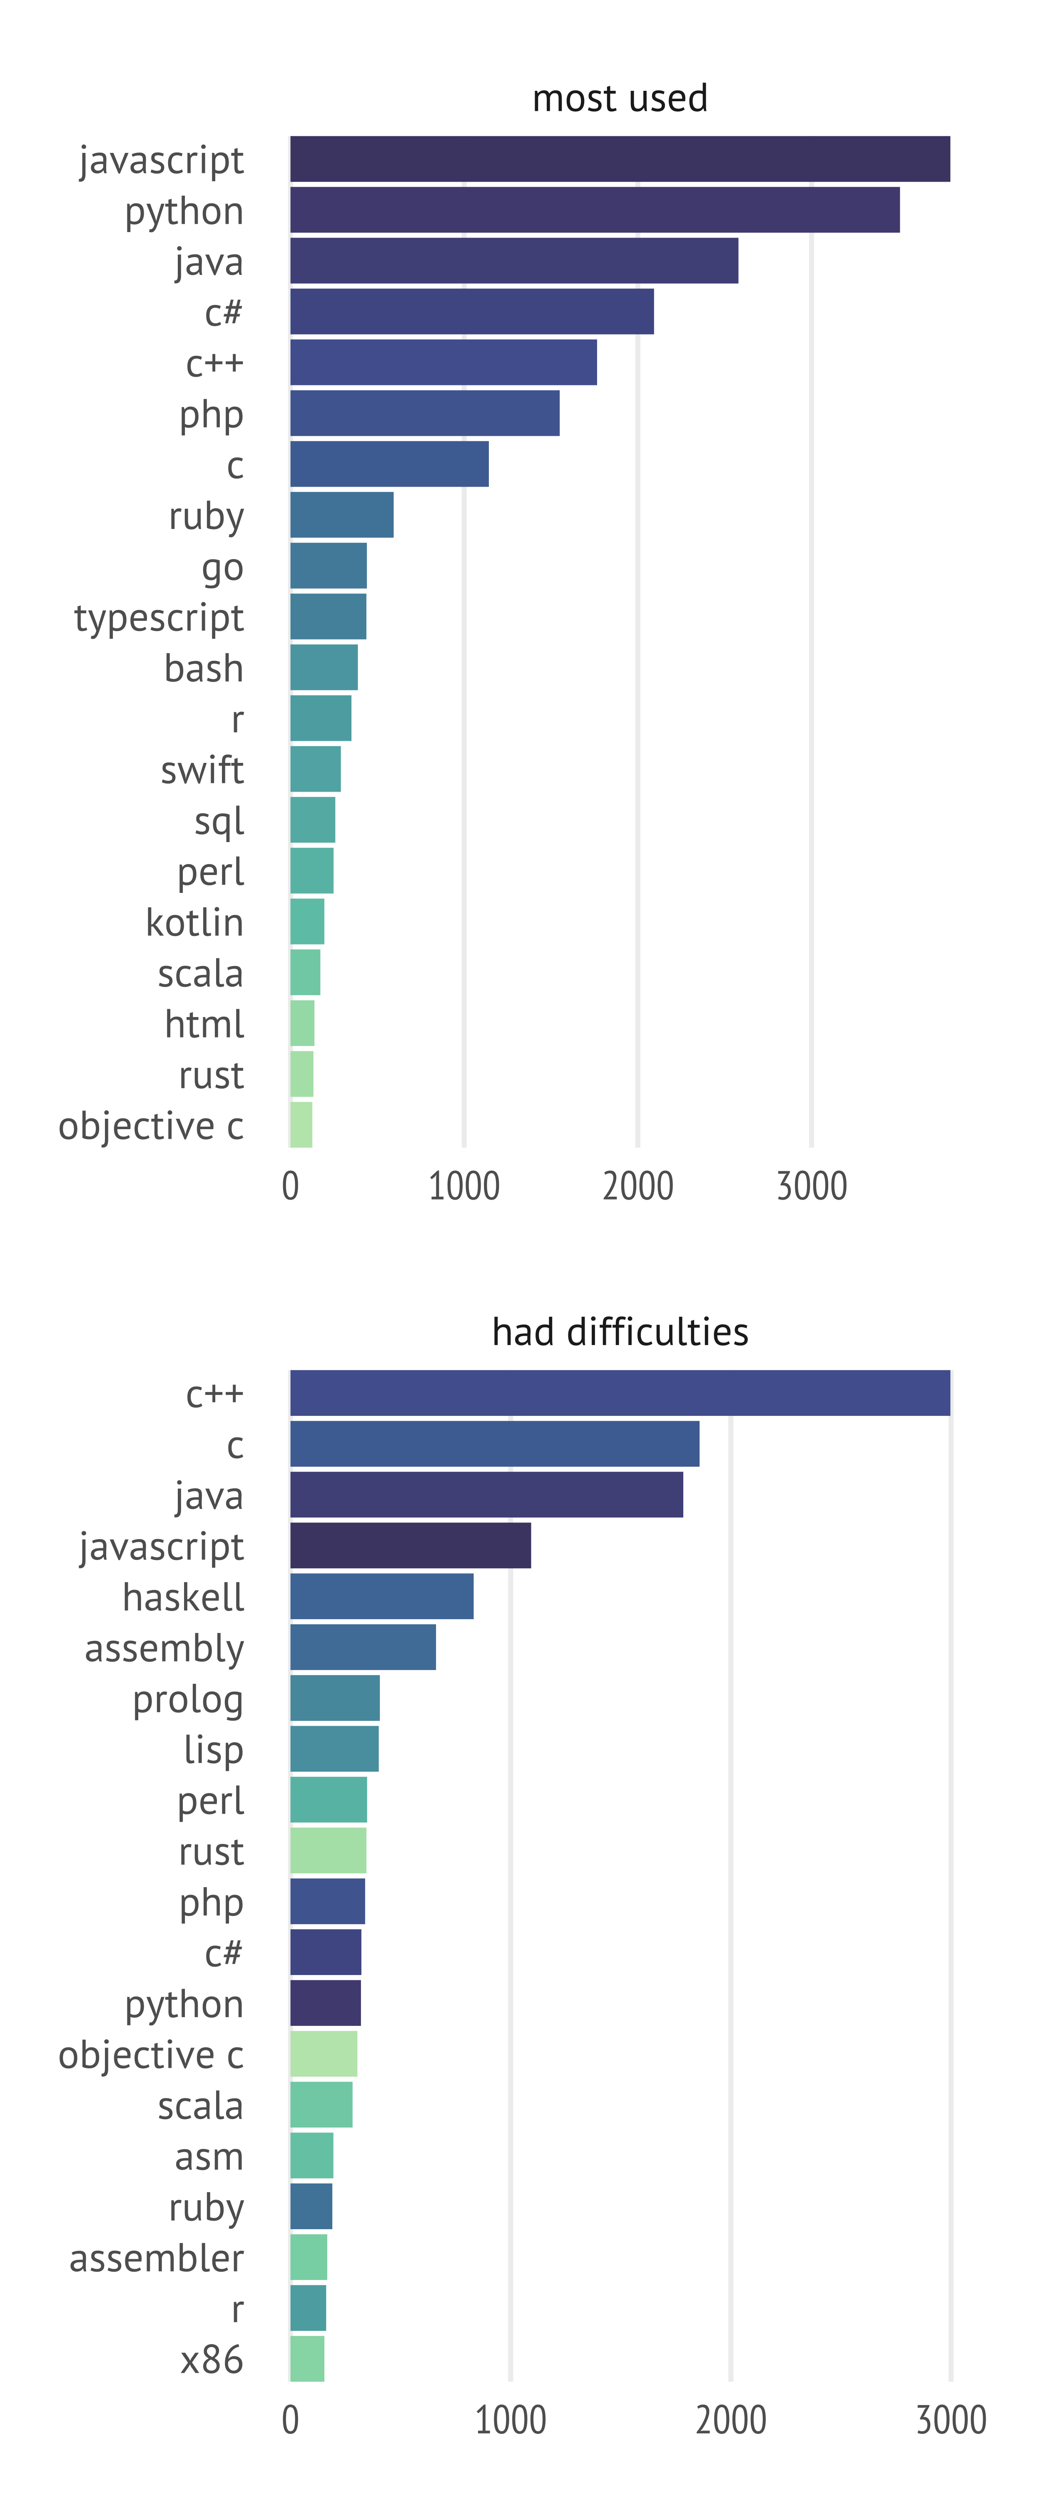 <?xml version="1.0" encoding="UTF-8"?>
<svg xmlns="http://www.w3.org/2000/svg" xmlns:xlink="http://www.w3.org/1999/xlink" width="360pt" height="864pt" viewBox="0 0 360 864" version="1.1">
<defs>
<g>
<symbol overflow="visible" id="glyph0-0">
<path style="stroke:none;" d="M 0.703 -9.797 L 9.797 -9.797 L 9.797 0 L 0.703 0 Z M 7.984 -8.688 L 5.25 -5.641 L 2.516 -8.688 L 1.812 -7.984 L 4.578 -4.906 L 1.812 -1.812 L 2.516 -1.125 L 5.25 -4.156 L 7.984 -1.125 L 8.688 -1.812 L 5.906 -4.906 L 8.688 -7.984 Z M 1.812 -0.375 L 1.922 -0.375 L 1.922 -0.547 L 1.969 -0.547 C 2.031 -0.547 2.082 -0.555 2.125 -0.578 C 2.176 -0.598 2.203 -0.645 2.203 -0.719 C 2.203 -0.789 2.176 -0.832 2.125 -0.844 C 2.07 -0.863 2.016 -0.875 1.953 -0.875 L 1.812 -0.875 Z M 1.969 -0.797 C 2.051 -0.797 2.094 -0.773 2.094 -0.734 C 2.094 -0.68 2.078 -0.648 2.047 -0.641 C 2.023 -0.641 1.992 -0.641 1.953 -0.641 L 1.922 -0.641 L 1.922 -0.797 Z M 2.641 -0.875 L 2.219 -0.875 L 2.219 -0.797 L 2.375 -0.797 L 2.375 -0.375 L 2.484 -0.375 L 2.484 -0.797 L 2.641 -0.797 Z M 3.109 -0.516 C 3.109 -0.484 3.078 -0.469 3.016 -0.469 C 2.941 -0.469 2.898 -0.473 2.891 -0.484 L 2.844 -0.391 C 2.863 -0.391 2.883 -0.383 2.906 -0.375 C 2.938 -0.363 2.977 -0.359 3.031 -0.359 C 3.156 -0.359 3.219 -0.414 3.219 -0.531 C 3.219 -0.613 3.176 -0.66 3.094 -0.672 C 3.008 -0.68 2.969 -0.707 2.969 -0.75 C 2.969 -0.781 2.992 -0.797 3.047 -0.797 C 3.098 -0.797 3.141 -0.785 3.172 -0.766 L 3.203 -0.875 C 3.148 -0.883 3.098 -0.891 3.047 -0.891 C 2.922 -0.891 2.859 -0.836 2.859 -0.734 C 2.859 -0.691 2.867 -0.66 2.891 -0.641 C 2.922 -0.617 2.953 -0.602 2.984 -0.594 C 3.016 -0.582 3.039 -0.57 3.062 -0.562 C 3.094 -0.551 3.109 -0.535 3.109 -0.516 Z M 3.312 -0.656 C 3.352 -0.676 3.395 -0.688 3.438 -0.688 C 3.488 -0.688 3.516 -0.664 3.516 -0.625 L 3.516 -0.609 C 3.504 -0.609 3.492 -0.609 3.484 -0.609 C 3.473 -0.609 3.457 -0.609 3.438 -0.609 C 3.332 -0.609 3.281 -0.562 3.281 -0.469 C 3.281 -0.395 3.316 -0.359 3.391 -0.359 C 3.441 -0.359 3.484 -0.383 3.516 -0.438 L 3.547 -0.375 L 3.625 -0.375 C 3.613 -0.395 3.609 -0.426 3.609 -0.469 L 3.609 -0.625 C 3.609 -0.719 3.562 -0.766 3.469 -0.766 C 3.438 -0.766 3.398 -0.758 3.359 -0.75 C 3.328 -0.738 3.305 -0.734 3.297 -0.734 Z M 3.438 -0.453 C 3.395 -0.453 3.375 -0.469 3.375 -0.5 C 3.375 -0.539 3.395 -0.562 3.438 -0.562 C 3.457 -0.562 3.473 -0.555 3.484 -0.547 C 3.492 -0.547 3.504 -0.547 3.516 -0.547 L 3.516 -0.5 C 3.492 -0.469 3.469 -0.453 3.438 -0.453 Z M 4.094 -0.375 L 4.094 -0.609 C 4.094 -0.711 4.051 -0.766 3.969 -0.766 C 3.895 -0.766 3.848 -0.742 3.828 -0.703 L 3.797 -0.75 L 3.719 -0.75 L 3.719 -0.375 L 3.828 -0.375 L 3.828 -0.609 C 3.836 -0.648 3.863 -0.672 3.906 -0.672 C 3.945 -0.672 3.969 -0.645 3.969 -0.594 L 3.969 -0.375 Z M 4.156 -0.391 C 4.195 -0.367 4.242 -0.359 4.297 -0.359 C 4.398 -0.359 4.453 -0.398 4.453 -0.484 C 4.453 -0.535 4.438 -0.566 4.406 -0.578 C 4.383 -0.586 4.363 -0.598 4.344 -0.609 C 4.289 -0.629 4.266 -0.645 4.266 -0.656 C 4.266 -0.676 4.281 -0.688 4.312 -0.688 C 4.352 -0.688 4.391 -0.676 4.422 -0.656 L 4.453 -0.734 C 4.41 -0.754 4.363 -0.766 4.312 -0.766 C 4.219 -0.766 4.172 -0.723 4.172 -0.641 C 4.172 -0.598 4.18 -0.566 4.203 -0.547 C 4.234 -0.535 4.258 -0.523 4.281 -0.516 C 4.332 -0.516 4.359 -0.5 4.359 -0.469 C 4.359 -0.457 4.344 -0.453 4.312 -0.453 C 4.258 -0.453 4.219 -0.457 4.188 -0.469 Z M 4.734 -0.594 C 4.734 -0.395 4.828 -0.297 5.016 -0.297 C 5.203 -0.297 5.297 -0.395 5.297 -0.594 C 5.297 -0.781 5.203 -0.875 5.016 -0.875 C 4.941 -0.875 4.875 -0.848 4.812 -0.797 C 4.758 -0.742 4.734 -0.676 4.734 -0.594 Z M 4.812 -0.594 C 4.812 -0.727 4.879 -0.797 5.016 -0.797 C 5.141 -0.797 5.203 -0.727 5.203 -0.594 C 5.203 -0.445 5.141 -0.375 5.016 -0.375 C 4.879 -0.375 4.812 -0.445 4.812 -0.594 Z M 5.094 -0.531 C 5.07 -0.52 5.055 -0.516 5.047 -0.516 C 5.004 -0.516 4.984 -0.539 4.984 -0.594 C 4.984 -0.625 5.004 -0.641 5.047 -0.641 L 5.078 -0.641 L 5.109 -0.703 C 5.066 -0.723 5.035 -0.734 5.016 -0.734 C 4.93 -0.734 4.891 -0.688 4.891 -0.594 C 4.891 -0.488 4.93 -0.438 5.016 -0.438 C 5.055 -0.438 5.086 -0.445 5.109 -0.469 Z M 5.594 -0.375 L 5.703 -0.375 L 5.703 -0.547 L 5.75 -0.547 C 5.812 -0.547 5.863 -0.555 5.906 -0.578 C 5.957 -0.598 5.984 -0.645 5.984 -0.719 C 5.984 -0.789 5.957 -0.832 5.906 -0.844 C 5.852 -0.863 5.797 -0.875 5.734 -0.875 L 5.594 -0.875 Z M 5.75 -0.797 C 5.82 -0.797 5.859 -0.773 5.859 -0.734 C 5.859 -0.68 5.848 -0.648 5.828 -0.641 C 5.805 -0.641 5.773 -0.641 5.734 -0.641 L 5.703 -0.641 L 5.703 -0.797 Z M 6.047 -0.656 C 6.086 -0.676 6.129 -0.688 6.172 -0.688 C 6.223 -0.688 6.25 -0.664 6.25 -0.625 L 6.25 -0.609 C 6.238 -0.609 6.227 -0.609 6.219 -0.609 C 6.207 -0.609 6.191 -0.609 6.172 -0.609 C 6.047 -0.609 5.984 -0.562 5.984 -0.469 C 5.984 -0.395 6.031 -0.359 6.125 -0.359 C 6.176 -0.359 6.219 -0.383 6.25 -0.438 L 6.266 -0.375 L 6.359 -0.375 C 6.348 -0.395 6.344 -0.426 6.344 -0.469 L 6.344 -0.625 C 6.344 -0.719 6.297 -0.766 6.203 -0.766 C 6.16 -0.766 6.125 -0.758 6.094 -0.75 C 6.062 -0.738 6.035 -0.734 6.016 -0.734 Z M 6.156 -0.453 C 6.125 -0.453 6.109 -0.469 6.109 -0.5 C 6.109 -0.539 6.129 -0.562 6.172 -0.562 C 6.191 -0.562 6.207 -0.555 6.219 -0.547 C 6.227 -0.547 6.238 -0.547 6.25 -0.547 L 6.25 -0.5 C 6.227 -0.469 6.195 -0.453 6.156 -0.453 Z M 6.688 -0.75 C 6.676 -0.758 6.66 -0.766 6.641 -0.766 C 6.598 -0.766 6.566 -0.742 6.547 -0.703 L 6.531 -0.703 L 6.531 -0.75 L 6.438 -0.75 L 6.438 -0.375 L 6.547 -0.375 L 6.547 -0.609 C 6.547 -0.648 6.578 -0.672 6.641 -0.672 L 6.656 -0.672 C 6.656 -0.672 6.656 -0.664 6.656 -0.656 C 6.656 -0.656 6.66 -0.656 6.672 -0.656 Z M 6.766 -0.656 C 6.816 -0.676 6.859 -0.688 6.891 -0.688 C 6.93 -0.688 6.953 -0.664 6.953 -0.625 L 6.953 -0.609 C 6.941 -0.609 6.93 -0.609 6.922 -0.609 C 6.922 -0.609 6.91 -0.609 6.891 -0.609 C 6.766 -0.609 6.703 -0.562 6.703 -0.469 C 6.703 -0.395 6.742 -0.359 6.828 -0.359 C 6.898 -0.359 6.941 -0.383 6.953 -0.438 L 6.969 -0.438 L 6.984 -0.375 L 7.062 -0.375 C 7.062 -0.395 7.062 -0.426 7.062 -0.469 L 7.062 -0.625 C 7.062 -0.719 7.016 -0.766 6.922 -0.766 C 6.879 -0.766 6.844 -0.758 6.812 -0.75 C 6.789 -0.738 6.77 -0.734 6.75 -0.734 Z M 6.875 -0.453 C 6.832 -0.453 6.812 -0.469 6.812 -0.5 C 6.812 -0.539 6.836 -0.562 6.891 -0.562 C 6.91 -0.562 6.922 -0.555 6.922 -0.547 C 6.93 -0.547 6.941 -0.547 6.953 -0.547 L 6.953 -0.5 C 6.941 -0.469 6.914 -0.453 6.875 -0.453 Z M 7.469 -0.875 L 7.031 -0.875 L 7.031 -0.797 L 7.188 -0.797 L 7.188 -0.375 L 7.297 -0.375 L 7.297 -0.797 L 7.469 -0.797 Z M 7.578 -0.75 L 7.469 -0.75 L 7.625 -0.375 C 7.613 -0.332 7.594 -0.312 7.562 -0.312 L 7.547 -0.328 L 7.516 -0.234 C 7.535 -0.223 7.562 -0.219 7.594 -0.219 C 7.633 -0.219 7.68 -0.281 7.734 -0.406 L 7.875 -0.75 L 7.75 -0.75 L 7.688 -0.547 L 7.688 -0.469 L 7.672 -0.469 L 7.656 -0.547 Z M 7.906 -0.219 L 8.016 -0.219 L 8.016 -0.391 C 8.023 -0.367 8.051 -0.359 8.094 -0.359 C 8.219 -0.359 8.281 -0.43 8.281 -0.578 C 8.281 -0.703 8.234 -0.766 8.141 -0.766 C 8.086 -0.766 8.047 -0.75 8.016 -0.719 L 8 -0.719 L 7.984 -0.75 L 7.906 -0.75 Z M 8.109 -0.688 C 8.148 -0.688 8.172 -0.648 8.172 -0.578 C 8.172 -0.492 8.141 -0.453 8.078 -0.453 C 8.055 -0.453 8.035 -0.457 8.016 -0.469 L 8.016 -0.609 C 8.016 -0.66 8.047 -0.688 8.109 -0.688 Z M 8.656 -0.469 C 8.633 -0.457 8.598 -0.453 8.547 -0.453 C 8.484 -0.453 8.445 -0.477 8.438 -0.531 L 8.703 -0.531 L 8.703 -0.609 C 8.703 -0.672 8.688 -0.711 8.656 -0.734 C 8.625 -0.754 8.586 -0.766 8.547 -0.766 C 8.41 -0.766 8.344 -0.695 8.344 -0.562 C 8.344 -0.426 8.41 -0.359 8.547 -0.359 C 8.566 -0.359 8.594 -0.363 8.625 -0.375 C 8.656 -0.383 8.676 -0.395 8.688 -0.406 Z M 8.547 -0.688 C 8.598 -0.688 8.617 -0.66 8.609 -0.609 L 8.453 -0.609 C 8.453 -0.66 8.484 -0.688 8.547 -0.688 Z M 8.547 -0.688 "/>
</symbol>
<symbol overflow="visible" id="glyph0-1">
<path style="stroke:none;" d="M 5.578 0 L 5.578 -3.984 C 5.578 -4.348 5.555 -4.664 5.516 -4.938 C 5.473 -5.219 5.395 -5.445 5.281 -5.625 C 5.164 -5.812 5.008 -5.953 4.812 -6.047 C 4.625 -6.141 4.379 -6.188 4.078 -6.188 C 3.641 -6.188 3.242 -6.039 2.891 -5.75 C 2.535 -5.469 2.305 -5.102 2.203 -4.656 L 2.203 0 L 1.078 0 L 1.078 -9.797 L 2.203 -9.797 L 2.203 -6.219 L 2.25 -6.219 C 2.5 -6.508 2.789 -6.738 3.125 -6.906 C 3.469 -7.082 3.891 -7.172 4.391 -7.172 C 4.785 -7.172 5.129 -7.125 5.422 -7.031 C 5.711 -6.945 5.953 -6.789 6.141 -6.562 C 6.328 -6.344 6.461 -6.039 6.547 -5.656 C 6.641 -5.281 6.688 -4.805 6.688 -4.234 L 6.688 0 Z M 5.578 0 "/>
</symbol>
<symbol overflow="visible" id="glyph0-2">
<path style="stroke:none;" d="M 0.969 -6.484 C 1.32 -6.691 1.734 -6.848 2.203 -6.953 C 2.672 -7.055 3.164 -7.109 3.688 -7.109 C 4.164 -7.109 4.551 -7.039 4.844 -6.906 C 5.145 -6.781 5.367 -6.613 5.516 -6.406 C 5.672 -6.195 5.773 -5.961 5.828 -5.703 C 5.879 -5.453 5.906 -5.203 5.906 -4.953 C 5.906 -4.391 5.891 -3.844 5.859 -3.312 C 5.836 -2.781 5.828 -2.281 5.828 -1.812 C 5.828 -1.457 5.836 -1.125 5.859 -0.812 C 5.891 -0.508 5.941 -0.227 6.016 0.031 L 5.188 0.031 L 4.906 -0.953 L 4.828 -0.953 C 4.742 -0.816 4.641 -0.688 4.516 -0.562 C 4.391 -0.438 4.238 -0.32 4.062 -0.219 C 3.883 -0.125 3.676 -0.047 3.438 0.016 C 3.207 0.078 2.941 0.109 2.641 0.109 C 2.348 0.109 2.07 0.062 1.812 -0.031 C 1.551 -0.125 1.328 -0.254 1.141 -0.422 C 0.961 -0.598 0.816 -0.805 0.703 -1.047 C 0.598 -1.285 0.547 -1.562 0.547 -1.875 C 0.547 -2.281 0.629 -2.617 0.797 -2.891 C 0.961 -3.172 1.195 -3.395 1.5 -3.562 C 1.801 -3.727 2.164 -3.844 2.594 -3.906 C 3.02 -3.977 3.488 -4.016 4 -4.016 C 4.133 -4.016 4.266 -4.016 4.391 -4.016 C 4.516 -4.016 4.645 -4.004 4.781 -3.984 C 4.801 -4.266 4.812 -4.52 4.812 -4.75 C 4.812 -5.258 4.707 -5.613 4.5 -5.812 C 4.301 -6.02 3.93 -6.125 3.391 -6.125 C 3.234 -6.125 3.062 -6.113 2.875 -6.094 C 2.695 -6.07 2.508 -6.039 2.312 -6 C 2.125 -5.957 1.941 -5.906 1.766 -5.844 C 1.598 -5.781 1.445 -5.711 1.312 -5.641 Z M 2.953 -0.875 C 3.211 -0.875 3.445 -0.906 3.656 -0.969 C 3.863 -1.039 4.039 -1.129 4.188 -1.234 C 4.332 -1.348 4.453 -1.469 4.547 -1.594 C 4.648 -1.727 4.727 -1.852 4.781 -1.969 L 4.781 -3.141 C 4.645 -3.148 4.508 -3.156 4.375 -3.156 C 4.238 -3.156 4.102 -3.156 3.969 -3.156 C 3.688 -3.156 3.406 -3.141 3.125 -3.109 C 2.852 -3.078 2.613 -3.016 2.406 -2.922 C 2.195 -2.836 2.023 -2.719 1.891 -2.562 C 1.766 -2.414 1.703 -2.223 1.703 -1.984 C 1.703 -1.66 1.816 -1.395 2.047 -1.188 C 2.285 -0.977 2.586 -0.875 2.953 -0.875 Z M 2.953 -0.875 "/>
</symbol>
<symbol overflow="visible" id="glyph0-3">
<path style="stroke:none;" d="M 6.453 -2.406 C 6.453 -1.926 6.457 -1.492 6.469 -1.109 C 6.477 -0.723 6.52 -0.344 6.594 0.031 L 5.844 0.031 L 5.562 -0.969 L 5.5 -0.969 C 5.312 -0.633 5.039 -0.359 4.688 -0.141 C 4.332 0.066 3.914 0.172 3.438 0.172 C 2.508 0.172 1.816 -0.117 1.359 -0.703 C 0.91 -1.297 0.688 -2.219 0.688 -3.469 C 0.688 -4.664 0.969 -5.57 1.531 -6.188 C 2.094 -6.812 2.867 -7.125 3.859 -7.125 C 4.203 -7.125 4.473 -7.102 4.672 -7.062 C 4.879 -7.031 5.098 -6.973 5.328 -6.891 L 5.328 -9.797 L 6.453 -9.797 Z M 3.625 -0.812 C 4.102 -0.812 4.484 -0.93 4.766 -1.172 C 5.047 -1.422 5.234 -1.801 5.328 -2.312 L 5.328 -5.781 C 5.16 -5.914 4.969 -6.008 4.75 -6.062 C 4.539 -6.113 4.258 -6.141 3.906 -6.141 C 3.258 -6.141 2.754 -5.926 2.391 -5.5 C 2.023 -5.082 1.844 -4.406 1.844 -3.469 C 1.844 -3.082 1.875 -2.727 1.938 -2.406 C 2 -2.082 2.098 -1.801 2.234 -1.562 C 2.379 -1.332 2.566 -1.148 2.797 -1.016 C 3.023 -0.879 3.301 -0.812 3.625 -0.812 Z M 3.625 -0.812 "/>
</symbol>
<symbol overflow="visible" id="glyph0-4">
<path style="stroke:none;" d=""/>
</symbol>
<symbol overflow="visible" id="glyph0-5">
<path style="stroke:none;" d="M 1.312 -7 L 2.438 -7 L 2.438 0 L 1.312 0 Z M 1.078 -9.125 C 1.078 -9.344 1.148 -9.523 1.297 -9.672 C 1.441 -9.828 1.625 -9.906 1.844 -9.906 C 2.07 -9.906 2.266 -9.828 2.422 -9.672 C 2.578 -9.523 2.656 -9.344 2.656 -9.125 C 2.656 -8.914 2.578 -8.738 2.422 -8.594 C 2.266 -8.457 2.07 -8.391 1.844 -8.391 C 1.625 -8.391 1.441 -8.457 1.297 -8.594 C 1.148 -8.738 1.078 -8.914 1.078 -9.125 Z M 1.078 -9.125 "/>
</symbol>
<symbol overflow="visible" id="glyph0-6">
<path style="stroke:none;" d="M 0.312 -7 L 1.406 -7 L 1.406 -7.391 C 1.406 -7.816 1.438 -8.188 1.5 -8.5 C 1.57 -8.82 1.688 -9.082 1.844 -9.281 C 2.008 -9.488 2.219 -9.641 2.469 -9.734 C 2.719 -9.836 3.031 -9.891 3.406 -9.891 C 3.695 -9.891 3.957 -9.867 4.188 -9.828 C 4.414 -9.785 4.656 -9.719 4.906 -9.625 L 4.656 -8.688 C 4.445 -8.77 4.242 -8.828 4.047 -8.859 C 3.859 -8.891 3.68 -8.906 3.516 -8.906 C 3.273 -8.906 3.086 -8.867 2.953 -8.797 C 2.816 -8.723 2.719 -8.613 2.656 -8.469 C 2.594 -8.32 2.551 -8.141 2.531 -7.922 C 2.52 -7.711 2.516 -7.473 2.516 -7.203 L 2.516 -7 L 4.375 -7 L 4.375 -6.016 L 2.516 -6.016 L 2.516 0 L 1.406 0 L 1.406 -6.016 L 0.312 -6.016 Z M 0.312 -7 "/>
</symbol>
<symbol overflow="visible" id="glyph0-7">
<path style="stroke:none;" d="M 5.859 -0.469 C 5.578 -0.258 5.242 -0.102 4.859 0 C 4.473 0.113 4.07 0.172 3.656 0.172 C 3.113 0.172 2.656 0.086 2.281 -0.078 C 1.906 -0.254 1.598 -0.504 1.359 -0.828 C 1.129 -1.148 0.957 -1.535 0.844 -1.984 C 0.738 -2.441 0.688 -2.945 0.688 -3.5 C 0.688 -4.688 0.945 -5.594 1.469 -6.219 C 1.988 -6.852 2.738 -7.172 3.719 -7.172 C 4.164 -7.172 4.547 -7.133 4.859 -7.062 C 5.172 -6.988 5.457 -6.891 5.719 -6.766 L 5.391 -5.797 C 5.172 -5.922 4.93 -6.016 4.672 -6.078 C 4.41 -6.148 4.133 -6.188 3.844 -6.188 C 2.508 -6.188 1.844 -5.289 1.844 -3.5 C 1.844 -3.145 1.879 -2.805 1.953 -2.484 C 2.023 -2.16 2.141 -1.875 2.297 -1.625 C 2.461 -1.383 2.676 -1.188 2.938 -1.031 C 3.207 -0.883 3.539 -0.812 3.938 -0.812 C 4.27 -0.812 4.566 -0.863 4.828 -0.969 C 5.098 -1.07 5.316 -1.188 5.484 -1.312 Z M 5.859 -0.469 "/>
</symbol>
<symbol overflow="visible" id="glyph0-8">
<path style="stroke:none;" d="M 2.094 -7 L 2.094 -3.016 C 2.094 -2.648 2.113 -2.328 2.156 -2.047 C 2.195 -1.773 2.266 -1.547 2.359 -1.359 C 2.461 -1.18 2.602 -1.047 2.781 -0.953 C 2.957 -0.859 3.18 -0.812 3.453 -0.812 C 3.711 -0.812 3.938 -0.848 4.125 -0.922 C 4.32 -1.004 4.5 -1.113 4.656 -1.25 C 4.812 -1.395 4.945 -1.555 5.062 -1.734 C 5.176 -1.922 5.27 -2.117 5.344 -2.328 L 5.344 -7 L 6.469 -7 L 6.469 -1.984 C 6.469 -1.648 6.477 -1.301 6.5 -0.938 C 6.52 -0.582 6.562 -0.27 6.625 0 L 5.859 0 L 5.578 -1.109 L 5.5 -1.109 C 5.289 -0.742 5.004 -0.438 4.641 -0.188 C 4.273 0.051 3.812 0.172 3.25 0.172 C 2.875 0.172 2.539 0.125 2.25 0.031 C 1.969 -0.051 1.734 -0.203 1.547 -0.422 C 1.359 -0.648 1.211 -0.953 1.109 -1.328 C 1.016 -1.711 0.969 -2.191 0.969 -2.766 L 0.969 -7 Z M 2.094 -7 "/>
</symbol>
<symbol overflow="visible" id="glyph0-9">
<path style="stroke:none;" d="M 2.328 -1.719 C 2.328 -1.395 2.379 -1.16 2.484 -1.016 C 2.598 -0.879 2.758 -0.812 2.969 -0.812 C 3.094 -0.812 3.223 -0.82 3.359 -0.844 C 3.492 -0.863 3.656 -0.906 3.844 -0.969 L 3.969 -0.078 C 3.812 -0.004 3.598 0.051 3.328 0.094 C 3.066 0.145 2.836 0.172 2.641 0.172 C 2.223 0.172 1.879 0.051 1.609 -0.188 C 1.336 -0.426 1.203 -0.832 1.203 -1.406 L 1.203 -9.797 L 2.328 -9.797 Z M 2.328 -1.719 "/>
</symbol>
<symbol overflow="visible" id="glyph0-10">
<path style="stroke:none;" d="M 0.156 -7 L 1.25 -7 L 1.25 -8.391 L 2.359 -8.703 L 2.359 -7 L 4.266 -7 L 4.266 -6.016 L 2.359 -6.016 L 2.359 -2.141 C 2.359 -1.648 2.422 -1.305 2.547 -1.109 C 2.672 -0.91 2.875 -0.812 3.156 -0.812 C 3.406 -0.812 3.613 -0.836 3.781 -0.891 C 3.945 -0.941 4.133 -1.008 4.344 -1.094 L 4.594 -0.234 C 4.344 -0.117 4.066 -0.023 3.766 0.047 C 3.461 0.129 3.141 0.172 2.797 0.172 C 2.234 0.172 1.832 0.008 1.594 -0.312 C 1.363 -0.633 1.25 -1.176 1.25 -1.938 L 1.25 -6.016 L 0.156 -6.016 Z M 0.156 -7 "/>
</symbol>
<symbol overflow="visible" id="glyph0-11">
<path style="stroke:none;" d="M 6.188 -0.562 C 5.906 -0.332 5.551 -0.148 5.125 -0.016 C 4.707 0.109 4.258 0.172 3.781 0.172 C 3.25 0.172 2.785 0.086 2.391 -0.078 C 2.004 -0.254 1.68 -0.504 1.422 -0.828 C 1.172 -1.148 0.984 -1.535 0.859 -1.984 C 0.742 -2.43 0.688 -2.938 0.688 -3.5 C 0.688 -4.695 0.953 -5.609 1.484 -6.234 C 2.016 -6.859 2.773 -7.172 3.766 -7.172 C 4.078 -7.172 4.391 -7.133 4.703 -7.062 C 5.023 -6.988 5.312 -6.852 5.562 -6.656 C 5.82 -6.469 6.031 -6.191 6.188 -5.828 C 6.344 -5.473 6.422 -5 6.422 -4.406 C 6.422 -4.102 6.395 -3.766 6.344 -3.391 L 1.844 -3.391 C 1.844 -2.973 1.883 -2.602 1.969 -2.281 C 2.051 -1.969 2.18 -1.703 2.359 -1.484 C 2.535 -1.266 2.766 -1.098 3.047 -0.984 C 3.336 -0.867 3.691 -0.812 4.109 -0.812 C 4.422 -0.812 4.734 -0.863 5.047 -0.969 C 5.367 -1.082 5.609 -1.219 5.766 -1.375 Z M 3.781 -6.188 C 3.227 -6.188 2.785 -6.039 2.453 -5.75 C 2.117 -5.457 1.922 -4.961 1.859 -4.266 L 5.328 -4.266 C 5.328 -4.973 5.191 -5.469 4.922 -5.75 C 4.648 -6.039 4.27 -6.188 3.781 -6.188 Z M 3.781 -6.188 "/>
</symbol>
<symbol overflow="visible" id="glyph0-12">
<path style="stroke:none;" d="M 4.156 -1.906 C 4.156 -2.188 4.07 -2.406 3.906 -2.562 C 3.738 -2.719 3.531 -2.848 3.281 -2.953 C 3.031 -3.066 2.758 -3.172 2.469 -3.266 C 2.176 -3.367 1.906 -3.492 1.656 -3.641 C 1.406 -3.797 1.195 -3.992 1.031 -4.234 C 0.863 -4.484 0.781 -4.812 0.781 -5.219 C 0.781 -5.895 0.973 -6.391 1.359 -6.703 C 1.742 -7.016 2.273 -7.172 2.953 -7.172 C 3.453 -7.172 3.875 -7.125 4.219 -7.031 C 4.562 -6.945 4.859 -6.844 5.109 -6.719 L 4.844 -5.797 C 4.625 -5.898 4.363 -5.988 4.062 -6.062 C 3.758 -6.145 3.438 -6.188 3.094 -6.188 C 2.688 -6.188 2.383 -6.113 2.188 -5.969 C 2 -5.832 1.906 -5.594 1.906 -5.25 C 1.906 -5.008 1.988 -4.82 2.156 -4.688 C 2.32 -4.551 2.531 -4.426 2.781 -4.312 C 3.031 -4.207 3.301 -4.102 3.594 -4 C 3.883 -3.895 4.156 -3.758 4.406 -3.594 C 4.656 -3.426 4.863 -3.211 5.031 -2.953 C 5.195 -2.703 5.281 -2.367 5.281 -1.953 C 5.281 -1.648 5.227 -1.367 5.125 -1.109 C 5.031 -0.848 4.879 -0.625 4.672 -0.438 C 4.473 -0.25 4.219 -0.102 3.906 0 C 3.602 0.113 3.25 0.172 2.844 0.172 C 2.312 0.172 1.859 0.117 1.484 0.016 C 1.109 -0.086 0.797 -0.207 0.547 -0.344 L 0.875 -1.297 C 1.094 -1.18 1.375 -1.07 1.719 -0.969 C 2.062 -0.863 2.41 -0.812 2.766 -0.812 C 3.172 -0.812 3.504 -0.891 3.766 -1.047 C 4.023 -1.203 4.156 -1.488 4.156 -1.906 Z M 4.156 -1.906 "/>
</symbol>
<symbol overflow="visible" id="glyph0-13">
<path style="stroke:none;" d="M 5.188 0 L 5.188 -3.969 C 5.188 -4.332 5.164 -4.648 5.125 -4.922 C 5.094 -5.203 5.031 -5.438 4.938 -5.625 C 4.844 -5.812 4.707 -5.953 4.531 -6.047 C 4.363 -6.141 4.141 -6.188 3.859 -6.188 C 3.43 -6.188 3.07 -6.055 2.781 -5.797 C 2.5 -5.535 2.305 -5.207 2.203 -4.812 L 2.203 0 L 1.078 0 L 1.078 -7 L 1.859 -7 L 2.078 -6.141 L 2.125 -6.141 C 2.375 -6.441 2.664 -6.688 3 -6.875 C 3.332 -7.07 3.766 -7.172 4.297 -7.172 C 4.742 -7.172 5.109 -7.082 5.391 -6.906 C 5.68 -6.738 5.906 -6.438 6.062 -6 C 6.281 -6.363 6.578 -6.648 6.953 -6.859 C 7.328 -7.066 7.754 -7.172 8.234 -7.172 C 8.617 -7.172 8.945 -7.125 9.219 -7.031 C 9.488 -6.945 9.711 -6.789 9.891 -6.562 C 10.066 -6.344 10.195 -6.039 10.281 -5.656 C 10.363 -5.27 10.406 -4.785 10.406 -4.203 L 10.406 0 L 9.281 0 L 9.281 -4.219 C 9.281 -4.551 9.266 -4.836 9.234 -5.078 C 9.203 -5.328 9.133 -5.535 9.031 -5.703 C 8.938 -5.867 8.801 -5.988 8.625 -6.062 C 8.457 -6.145 8.234 -6.188 7.953 -6.188 C 7.484 -6.188 7.117 -6.055 6.859 -5.797 C 6.598 -5.535 6.41 -5.16 6.297 -4.672 L 6.297 0 Z M 5.188 0 "/>
</symbol>
<symbol overflow="visible" id="glyph0-14">
<path style="stroke:none;" d="M 0.688 -3.5 C 0.688 -4.688 0.945 -5.594 1.469 -6.219 C 2 -6.852 2.758 -7.172 3.75 -7.172 C 4.27 -7.172 4.723 -7.082 5.109 -6.906 C 5.504 -6.738 5.828 -6.492 6.078 -6.172 C 6.328 -5.848 6.508 -5.457 6.625 -5 C 6.75 -4.551 6.812 -4.051 6.812 -3.5 C 6.812 -2.312 6.547 -1.398 6.016 -0.766 C 5.492 -0.141 4.738 0.172 3.75 0.172 C 3.227 0.172 2.773 0.086 2.391 -0.078 C 2.004 -0.254 1.68 -0.504 1.422 -0.828 C 1.172 -1.148 0.984 -1.535 0.859 -1.984 C 0.742 -2.441 0.688 -2.945 0.688 -3.5 Z M 1.844 -3.5 C 1.844 -3.145 1.879 -2.801 1.953 -2.469 C 2.023 -2.145 2.133 -1.863 2.281 -1.625 C 2.426 -1.383 2.617 -1.188 2.859 -1.031 C 3.109 -0.883 3.406 -0.812 3.75 -0.812 C 5.02 -0.801 5.656 -1.695 5.656 -3.5 C 5.656 -3.863 5.617 -4.207 5.547 -4.531 C 5.484 -4.863 5.375 -5.148 5.219 -5.391 C 5.07 -5.629 4.875 -5.82 4.625 -5.969 C 4.383 -6.113 4.094 -6.188 3.75 -6.188 C 2.477 -6.195 1.844 -5.301 1.844 -3.5 Z M 1.844 -3.5 "/>
</symbol>
<symbol overflow="visible" id="glyph0-15">
<path style="stroke:none;" d="M 1.078 -9.797 L 2.203 -9.797 L 2.203 -6.312 L 2.25 -6.312 C 2.469 -6.582 2.738 -6.789 3.062 -6.938 C 3.395 -7.094 3.758 -7.172 4.156 -7.172 C 5.062 -7.172 5.738 -6.879 6.188 -6.297 C 6.645 -5.723 6.875 -4.828 6.875 -3.609 C 6.875 -2.391 6.57 -1.461 5.969 -0.828 C 5.375 -0.191 4.535 0.125 3.453 0.125 C 2.93 0.125 2.457 0.07 2.031 -0.031 C 1.613 -0.145 1.297 -0.27 1.078 -0.406 Z M 3.969 -6.188 C 3.5 -6.188 3.117 -6.055 2.828 -5.797 C 2.535 -5.535 2.328 -5.164 2.203 -4.688 L 2.203 -1.156 C 2.379 -1.062 2.594 -0.988 2.844 -0.938 C 3.094 -0.883 3.352 -0.859 3.625 -0.859 C 4.258 -0.859 4.766 -1.082 5.141 -1.531 C 5.523 -1.977 5.719 -2.676 5.719 -3.625 C 5.719 -3.988 5.68 -4.328 5.609 -4.641 C 5.547 -4.961 5.441 -5.234 5.297 -5.453 C 5.16 -5.68 4.984 -5.859 4.766 -5.984 C 4.547 -6.117 4.281 -6.188 3.969 -6.188 Z M 3.969 -6.188 "/>
</symbol>
<symbol overflow="visible" id="glyph0-16">
<path style="stroke:none;" d="M 1.297 -7 L 2.422 -7 L 2.422 0.375 C 2.422 1.25 2.27 1.898 1.969 2.328 C 1.676 2.754 1.203 2.969 0.547 2.969 C 0.473 2.969 0.398 2.961 0.328 2.953 C 0.266 2.953 0.195 2.945 0.125 2.938 L 0.125 1.984 C 0.383 1.984 0.594 1.941 0.75 1.859 C 0.906 1.785 1.023 1.664 1.109 1.5 C 1.191 1.332 1.242 1.117 1.266 0.859 C 1.285 0.598 1.297 0.297 1.297 -0.047 Z M 1.062 -9.125 C 1.062 -9.344 1.133 -9.523 1.281 -9.672 C 1.426 -9.828 1.609 -9.906 1.828 -9.906 C 2.055 -9.906 2.25 -9.828 2.406 -9.672 C 2.562 -9.523 2.641 -9.344 2.641 -9.125 C 2.641 -8.914 2.562 -8.738 2.406 -8.594 C 2.25 -8.457 2.055 -8.391 1.828 -8.391 C 1.609 -8.391 1.426 -8.457 1.281 -8.594 C 1.133 -8.738 1.062 -8.914 1.062 -9.125 Z M 1.062 -9.125 "/>
</symbol>
<symbol overflow="visible" id="glyph0-17">
<path style="stroke:none;" d="M 3.094 -2.891 L 3.484 -1.562 L 3.5 -1.562 L 3.844 -2.922 L 5.422 -7 L 6.625 -7 L 3.641 0.156 L 3.156 0.156 L 0.125 -7 L 1.406 -7 Z M 3.094 -2.891 "/>
</symbol>
<symbol overflow="visible" id="glyph0-18">
<path style="stroke:none;" d="M 4.375 -5.922 C 4.102 -6.016 3.836 -6.062 3.578 -6.062 C 3.18 -6.062 2.863 -5.953 2.625 -5.734 C 2.395 -5.516 2.254 -5.238 2.203 -4.906 L 2.203 0 L 1.078 0 L 1.078 -7 L 1.859 -7 L 2.078 -6.141 L 2.125 -6.141 C 2.301 -6.461 2.516 -6.707 2.766 -6.875 C 3.016 -7.051 3.328 -7.141 3.703 -7.141 C 3.973 -7.141 4.281 -7.094 4.625 -7 Z M 4.375 -5.922 "/>
</symbol>
<symbol overflow="visible" id="glyph0-19">
<path style="stroke:none;" d="M 2.844 -3.156 L 2.203 -3.156 L 2.203 0 L 1.078 0 L 1.078 -9.797 L 2.203 -9.797 L 2.203 -3.844 L 2.766 -4.031 L 4.938 -7 L 6.25 -7 L 4.109 -4.188 L 3.531 -3.719 L 4.234 -3.156 L 6.562 0 L 5.188 0 Z M 2.844 -3.156 "/>
</symbol>
<symbol overflow="visible" id="glyph0-20">
<path style="stroke:none;" d="M 5.578 0 L 5.578 -3.984 C 5.578 -4.711 5.469 -5.258 5.25 -5.625 C 5.039 -6 4.66 -6.188 4.109 -6.188 C 3.609 -6.188 3.195 -6.051 2.875 -5.781 C 2.551 -5.52 2.328 -5.188 2.203 -4.781 L 2.203 0 L 1.078 0 L 1.078 -7 L 1.859 -7 L 2.078 -6.141 L 2.125 -6.141 C 2.352 -6.441 2.656 -6.688 3.031 -6.875 C 3.406 -7.07 3.852 -7.172 4.375 -7.172 C 4.758 -7.172 5.098 -7.125 5.391 -7.031 C 5.68 -6.945 5.922 -6.789 6.109 -6.562 C 6.297 -6.344 6.438 -6.039 6.531 -5.656 C 6.633 -5.281 6.688 -4.805 6.688 -4.234 L 6.688 0 Z M 5.578 0 "/>
</symbol>
<symbol overflow="visible" id="glyph0-21">
<path style="stroke:none;" d="M 1.078 -7 L 1.844 -7 L 2.062 -6.156 L 2.109 -6.156 C 2.328 -6.488 2.602 -6.738 2.938 -6.906 C 3.281 -7.082 3.672 -7.172 4.109 -7.172 C 5.047 -7.172 5.742 -6.895 6.203 -6.344 C 6.66 -5.789 6.891 -4.891 6.891 -3.641 C 6.891 -3.055 6.812 -2.523 6.656 -2.047 C 6.5 -1.578 6.281 -1.176 6 -0.844 C 5.727 -0.52 5.391 -0.27 4.984 -0.094 C 4.586 0.082 4.148 0.172 3.672 0.172 C 3.328 0.172 3.051 0.148 2.844 0.109 C 2.645 0.066 2.43 -0.004 2.203 -0.109 L 2.203 2.797 L 1.078 2.797 Z M 3.906 -6.188 C 3.426 -6.188 3.047 -6.062 2.766 -5.812 C 2.492 -5.57 2.305 -5.195 2.203 -4.688 L 2.203 -1.219 C 2.367 -1.082 2.555 -0.977 2.766 -0.906 C 2.984 -0.844 3.27 -0.812 3.625 -0.812 C 4.27 -0.812 4.781 -1.051 5.156 -1.531 C 5.531 -2.008 5.719 -2.719 5.719 -3.656 C 5.719 -4.039 5.688 -4.391 5.625 -4.703 C 5.562 -5.016 5.457 -5.281 5.312 -5.5 C 5.164 -5.719 4.977 -5.883 4.75 -6 C 4.52 -6.125 4.238 -6.188 3.906 -6.188 Z M 3.906 -6.188 "/>
</symbol>
<symbol overflow="visible" id="glyph0-22">
<path style="stroke:none;" d="M 6.438 2.797 L 5.312 2.797 L 5.312 -0.703 L 5.266 -0.703 C 5.078 -0.422 4.836 -0.203 4.547 -0.047 C 4.266 0.098 3.895 0.172 3.438 0.172 C 2.5 0.172 1.805 -0.125 1.359 -0.719 C 0.91 -1.312 0.688 -2.227 0.688 -3.469 C 0.688 -4.676 0.973 -5.586 1.547 -6.203 C 2.129 -6.816 2.977 -7.125 4.094 -7.125 C 4.582 -7.125 5.039 -7.078 5.469 -6.984 C 5.906 -6.891 6.227 -6.789 6.438 -6.688 Z M 3.625 -0.812 C 4.102 -0.812 4.477 -0.93 4.75 -1.172 C 5.02 -1.422 5.207 -1.797 5.312 -2.297 L 5.312 -5.875 C 4.969 -6.051 4.492 -6.141 3.891 -6.141 C 3.242 -6.141 2.738 -5.922 2.375 -5.484 C 2.02 -5.055 1.844 -4.391 1.844 -3.484 C 1.844 -3.086 1.875 -2.723 1.938 -2.391 C 2.008 -2.066 2.113 -1.785 2.25 -1.547 C 2.395 -1.316 2.578 -1.133 2.797 -1 C 3.023 -0.875 3.301 -0.812 3.625 -0.812 Z M 3.625 -0.812 "/>
</symbol>
<symbol overflow="visible" id="glyph0-23">
<path style="stroke:none;" d="M 5.609 -7 L 7.219 -2.906 L 7.578 -1.562 L 7.609 -1.562 L 7.875 -2.938 L 9.109 -7 L 10.172 -7 L 7.828 0.156 L 7.281 0.156 L 5.453 -4.469 L 5.188 -5.609 L 5.141 -5.609 L 4.859 -4.453 L 3.094 0.156 L 2.547 0.156 L 0.109 -7 L 1.328 -7 L 2.719 -2.922 L 2.953 -1.562 L 2.969 -1.562 L 3.297 -2.953 L 4.797 -7 Z M 5.609 -7 "/>
</symbol>
<symbol overflow="visible" id="glyph0-24">
<path style="stroke:none;" d="M 3.141 -2.469 L 3.531 -1.125 L 3.594 -1.125 L 3.906 -2.484 L 5.266 -7 L 6.391 -7 L 4.328 -0.719 C 4.172 -0.258 4.016 0.18 3.859 0.609 C 3.703 1.047 3.531 1.43 3.344 1.766 C 3.156 2.098 2.941 2.363 2.703 2.562 C 2.473 2.77 2.207 2.875 1.906 2.875 C 1.57 2.875 1.297 2.828 1.078 2.734 L 1.281 1.766 C 1.395 1.805 1.508 1.828 1.625 1.828 C 1.883 1.828 2.133 1.691 2.375 1.422 C 2.625 1.148 2.828 0.676 2.984 0 L 0.172 -7 L 1.453 -7 Z M 3.141 -2.469 "/>
</symbol>
<symbol overflow="visible" id="glyph0-25">
<path style="stroke:none;" d="M 6.438 0.328 C 6.438 1.234 6.195 1.898 5.719 2.328 C 5.238 2.754 4.523 2.969 3.578 2.969 C 3.023 2.969 2.578 2.93 2.234 2.859 C 1.891 2.797 1.598 2.707 1.359 2.594 L 1.656 1.641 C 1.863 1.723 2.098 1.801 2.359 1.875 C 2.629 1.945 2.973 1.984 3.391 1.984 C 3.773 1.984 4.094 1.945 4.344 1.875 C 4.594 1.812 4.789 1.695 4.938 1.531 C 5.094 1.363 5.195 1.148 5.25 0.891 C 5.301 0.641 5.328 0.336 5.328 -0.016 L 5.328 -0.688 L 5.281 -0.688 C 5.094 -0.414 4.852 -0.207 4.562 -0.062 C 4.27 0.082 3.895 0.156 3.438 0.156 C 2.488 0.156 1.789 -0.133 1.344 -0.719 C 0.906 -1.312 0.688 -2.227 0.688 -3.469 C 0.688 -4.664 0.969 -5.57 1.531 -6.188 C 2.102 -6.812 2.945 -7.125 4.062 -7.125 C 4.594 -7.125 5.047 -7.082 5.422 -7 C 5.797 -6.914 6.133 -6.816 6.438 -6.703 Z M 3.625 -0.828 C 4.102 -0.828 4.477 -0.945 4.75 -1.188 C 5.02 -1.426 5.207 -1.797 5.312 -2.297 L 5.312 -5.875 C 4.945 -6.051 4.473 -6.141 3.891 -6.141 C 3.254 -6.141 2.754 -5.926 2.391 -5.5 C 2.023 -5.07 1.844 -4.398 1.844 -3.484 C 1.844 -3.086 1.875 -2.727 1.938 -2.406 C 2.008 -2.082 2.113 -1.801 2.25 -1.562 C 2.395 -1.332 2.578 -1.148 2.797 -1.016 C 3.023 -0.891 3.301 -0.828 3.625 -0.828 Z M 3.625 -0.828 "/>
</symbol>
<symbol overflow="visible" id="glyph0-26">
<path style="stroke:none;" d="M 0.562 -5.234 L 3.031 -5.234 L 3.031 -7.766 L 4.031 -7.766 L 4.031 -5.234 L 6.5 -5.234 L 6.5 -4.234 L 4.031 -4.234 L 4.031 -1.703 L 3.031 -1.703 L 3.031 -4.234 L 0.562 -4.234 Z M 0.562 -5.234 "/>
</symbol>
<symbol overflow="visible" id="glyph0-27">
<path style="stroke:none;" d="M 3.922 -3.156 L 2.453 -3.156 L 1.906 -0.812 L 0.938 -0.812 L 1.484 -3.156 L 0.391 -3.156 L 0.594 -4.047 L 1.688 -4.047 L 2.125 -5.875 L 1.094 -5.875 L 1.281 -6.781 L 2.344 -6.781 L 2.875 -8.984 L 3.844 -8.984 L 3.297 -6.781 L 4.781 -6.781 L 5.312 -8.984 L 6.266 -8.984 L 5.734 -6.781 L 6.812 -6.781 L 6.594 -5.875 L 5.531 -5.875 L 5.094 -4.047 L 6.125 -4.047 L 5.891 -3.156 L 4.891 -3.156 L 4.344 -0.812 L 3.375 -0.812 Z M 2.656 -4.047 L 4.125 -4.047 L 4.562 -5.875 L 3.094 -5.875 Z M 2.656 -4.047 "/>
</symbol>
<symbol overflow="visible" id="glyph0-28">
<path style="stroke:none;" d="M 2.906 -3.578 L 0.562 -7 L 1.938 -7 L 3.266 -5.062 L 3.656 -4.266 L 4.062 -5.062 L 5.422 -7 L 6.672 -7 L 4.312 -3.641 L 6.812 0 L 5.484 0 L 4 -2.125 L 3.578 -2.969 L 3.156 -2.125 L 1.641 0 L 0.391 0 Z M 2.906 -3.578 "/>
</symbol>
<symbol overflow="visible" id="glyph0-29">
<path style="stroke:none;" d="M 0.953 -2.344 C 0.953 -2.926 1.102 -3.43 1.406 -3.859 C 1.719 -4.297 2.203 -4.691 2.859 -5.047 C 2.617 -5.191 2.398 -5.336 2.203 -5.484 C 2.004 -5.641 1.828 -5.816 1.672 -6.016 C 1.516 -6.211 1.391 -6.43 1.297 -6.672 C 1.211 -6.922 1.172 -7.203 1.172 -7.516 C 1.172 -7.879 1.234 -8.207 1.359 -8.5 C 1.484 -8.801 1.664 -9.062 1.906 -9.281 C 2.145 -9.5 2.43 -9.664 2.766 -9.781 C 3.098 -9.906 3.473 -9.969 3.891 -9.969 C 4.285 -9.969 4.641 -9.91 4.953 -9.797 C 5.273 -9.68 5.547 -9.523 5.766 -9.328 C 5.984 -9.141 6.148 -8.91 6.266 -8.641 C 6.391 -8.367 6.453 -8.066 6.453 -7.734 C 6.453 -7.203 6.328 -6.734 6.078 -6.328 C 5.836 -5.922 5.441 -5.523 4.891 -5.141 C 5.129 -4.992 5.359 -4.836 5.578 -4.672 C 5.797 -4.504 5.984 -4.316 6.141 -4.109 C 6.305 -3.91 6.438 -3.68 6.531 -3.422 C 6.625 -3.16 6.672 -2.867 6.672 -2.547 C 6.672 -2.148 6.602 -1.785 6.469 -1.453 C 6.344 -1.117 6.156 -0.832 5.906 -0.594 C 5.656 -0.352 5.348 -0.164 4.984 -0.031 C 4.617 0.102 4.203 0.172 3.734 0.172 C 3.285 0.172 2.891 0.109 2.547 -0.016 C 2.203 -0.148 1.91 -0.328 1.672 -0.547 C 1.43 -0.773 1.25 -1.039 1.125 -1.344 C 1.008 -1.656 0.953 -1.988 0.953 -2.344 Z M 5.594 -2.484 C 5.594 -2.754 5.535 -2.992 5.422 -3.203 C 5.305 -3.422 5.156 -3.613 4.969 -3.781 C 4.789 -3.957 4.582 -4.113 4.344 -4.25 C 4.113 -4.395 3.875 -4.531 3.625 -4.656 C 3.051 -4.344 2.645 -3.988 2.406 -3.594 C 2.164 -3.207 2.047 -2.836 2.047 -2.484 C 2.047 -2.254 2.082 -2.035 2.156 -1.828 C 2.227 -1.629 2.336 -1.453 2.484 -1.297 C 2.641 -1.148 2.828 -1.031 3.047 -0.938 C 3.266 -0.852 3.52 -0.812 3.812 -0.812 C 4.039 -0.812 4.258 -0.844 4.469 -0.906 C 4.688 -0.977 4.879 -1.082 5.047 -1.219 C 5.211 -1.352 5.344 -1.523 5.438 -1.734 C 5.539 -1.953 5.594 -2.203 5.594 -2.484 Z M 2.266 -7.547 C 2.266 -7.285 2.316 -7.051 2.422 -6.844 C 2.523 -6.645 2.66 -6.469 2.828 -6.312 C 3.004 -6.156 3.203 -6.008 3.422 -5.875 C 3.648 -5.738 3.883 -5.609 4.125 -5.484 C 4.551 -5.816 4.863 -6.141 5.062 -6.453 C 5.258 -6.773 5.359 -7.125 5.359 -7.5 C 5.359 -7.977 5.211 -8.344 4.922 -8.594 C 4.629 -8.852 4.273 -8.984 3.859 -8.984 C 3.609 -8.984 3.383 -8.941 3.188 -8.859 C 2.988 -8.773 2.82 -8.664 2.688 -8.531 C 2.551 -8.406 2.445 -8.254 2.375 -8.078 C 2.301 -7.91 2.266 -7.734 2.266 -7.547 Z M 2.266 -7.547 "/>
</symbol>
<symbol overflow="visible" id="glyph0-30">
<path style="stroke:none;" d="M 6.891 -2.953 C 6.891 -2.523 6.82 -2.117 6.688 -1.734 C 6.562 -1.359 6.367 -1.031 6.109 -0.75 C 5.859 -0.469 5.547 -0.242 5.172 -0.078 C 4.805 0.086 4.383 0.172 3.906 0.172 C 3.438 0.172 3.016 0.098 2.641 -0.047 C 2.273 -0.203 1.957 -0.426 1.688 -0.719 C 1.414 -1.008 1.207 -1.367 1.062 -1.797 C 0.914 -2.234 0.844 -2.734 0.844 -3.297 C 0.844 -4.211 0.957 -5.062 1.188 -5.844 C 1.426 -6.625 1.754 -7.301 2.172 -7.875 C 2.598 -8.457 3.098 -8.926 3.672 -9.281 C 4.242 -9.645 4.867 -9.875 5.547 -9.969 L 5.781 -9.078 C 5.258 -8.984 4.781 -8.801 4.344 -8.531 C 3.914 -8.27 3.539 -7.945 3.219 -7.562 C 2.906 -7.188 2.645 -6.758 2.438 -6.281 C 2.227 -5.812 2.086 -5.32 2.016 -4.812 C 2.16 -5.062 2.41 -5.289 2.766 -5.5 C 3.117 -5.719 3.555 -5.828 4.078 -5.828 C 4.953 -5.828 5.641 -5.57 6.141 -5.062 C 6.641 -4.562 6.891 -3.859 6.891 -2.953 Z M 5.719 -2.844 C 5.719 -3.508 5.562 -4.008 5.25 -4.344 C 4.945 -4.676 4.477 -4.844 3.844 -4.844 C 3.383 -4.844 2.988 -4.727 2.656 -4.5 C 2.32 -4.281 2.086 -4.031 1.953 -3.75 C 1.941 -3.625 1.938 -3.516 1.938 -3.422 C 1.938 -3.336 1.938 -3.25 1.938 -3.156 C 1.938 -2.863 1.973 -2.578 2.047 -2.297 C 2.129 -2.016 2.254 -1.766 2.422 -1.547 C 2.586 -1.328 2.797 -1.148 3.047 -1.016 C 3.297 -0.879 3.586 -0.812 3.922 -0.812 C 4.191 -0.812 4.438 -0.863 4.656 -0.969 C 4.875 -1.07 5.062 -1.211 5.219 -1.391 C 5.375 -1.566 5.492 -1.781 5.578 -2.031 C 5.672 -2.281 5.719 -2.551 5.719 -2.844 Z M 5.719 -2.844 "/>
</symbol>
<symbol overflow="visible" id="glyph1-0">
<path style="stroke:none;" d="M 0.703 -9.797 L 9.797 -9.797 L 9.797 0 L 0.703 0 Z M 7.984 -8.688 L 5.25 -5.641 L 2.516 -8.688 L 1.812 -7.984 L 4.578 -4.906 L 1.812 -1.812 L 2.516 -1.125 L 5.25 -4.156 L 7.984 -1.125 L 8.688 -1.812 L 5.906 -4.906 L 8.688 -7.984 Z M 1.812 -0.375 L 1.922 -0.375 L 1.922 -0.547 L 1.969 -0.547 C 2.031 -0.547 2.082 -0.555 2.125 -0.578 C 2.176 -0.598 2.203 -0.645 2.203 -0.719 C 2.203 -0.789 2.176 -0.832 2.125 -0.844 C 2.07 -0.863 2.016 -0.875 1.953 -0.875 L 1.812 -0.875 Z M 1.969 -0.797 C 2.051 -0.797 2.094 -0.773 2.094 -0.734 C 2.094 -0.68 2.078 -0.648 2.047 -0.641 C 2.023 -0.641 1.992 -0.641 1.953 -0.641 L 1.922 -0.641 L 1.922 -0.797 Z M 2.641 -0.875 L 2.219 -0.875 L 2.219 -0.797 L 2.375 -0.797 L 2.375 -0.375 L 2.484 -0.375 L 2.484 -0.797 L 2.641 -0.797 Z M 3.109 -0.516 C 3.109 -0.484 3.078 -0.469 3.016 -0.469 C 2.941 -0.469 2.898 -0.473 2.891 -0.484 L 2.844 -0.391 C 2.863 -0.391 2.883 -0.383 2.906 -0.375 C 2.938 -0.363 2.977 -0.359 3.031 -0.359 C 3.156 -0.359 3.219 -0.414 3.219 -0.531 C 3.219 -0.613 3.176 -0.66 3.094 -0.672 C 3.008 -0.68 2.969 -0.707 2.969 -0.75 C 2.969 -0.781 2.992 -0.797 3.047 -0.797 C 3.098 -0.797 3.141 -0.785 3.172 -0.766 L 3.203 -0.875 C 3.148 -0.883 3.098 -0.891 3.047 -0.891 C 2.922 -0.891 2.859 -0.836 2.859 -0.734 C 2.859 -0.691 2.867 -0.66 2.891 -0.641 C 2.922 -0.617 2.953 -0.602 2.984 -0.594 C 3.016 -0.582 3.039 -0.57 3.062 -0.562 C 3.094 -0.551 3.109 -0.535 3.109 -0.516 Z M 3.312 -0.656 C 3.352 -0.676 3.395 -0.688 3.438 -0.688 C 3.488 -0.688 3.516 -0.664 3.516 -0.625 L 3.516 -0.609 C 3.504 -0.609 3.492 -0.609 3.484 -0.609 C 3.473 -0.609 3.457 -0.609 3.438 -0.609 C 3.332 -0.609 3.281 -0.562 3.281 -0.469 C 3.281 -0.395 3.316 -0.359 3.391 -0.359 C 3.441 -0.359 3.484 -0.383 3.516 -0.438 L 3.547 -0.375 L 3.625 -0.375 C 3.613 -0.395 3.609 -0.426 3.609 -0.469 L 3.609 -0.625 C 3.609 -0.719 3.562 -0.766 3.469 -0.766 C 3.438 -0.766 3.398 -0.758 3.359 -0.75 C 3.328 -0.738 3.305 -0.734 3.297 -0.734 Z M 3.438 -0.453 C 3.395 -0.453 3.375 -0.469 3.375 -0.5 C 3.375 -0.539 3.395 -0.562 3.438 -0.562 C 3.457 -0.562 3.473 -0.555 3.484 -0.547 C 3.492 -0.547 3.504 -0.547 3.516 -0.547 L 3.516 -0.5 C 3.492 -0.469 3.469 -0.453 3.438 -0.453 Z M 4.094 -0.375 L 4.094 -0.609 C 4.094 -0.711 4.051 -0.766 3.969 -0.766 C 3.895 -0.766 3.848 -0.742 3.828 -0.703 L 3.797 -0.75 L 3.719 -0.75 L 3.719 -0.375 L 3.828 -0.375 L 3.828 -0.609 C 3.836 -0.648 3.863 -0.672 3.906 -0.672 C 3.945 -0.672 3.969 -0.645 3.969 -0.594 L 3.969 -0.375 Z M 4.156 -0.391 C 4.195 -0.367 4.242 -0.359 4.297 -0.359 C 4.398 -0.359 4.453 -0.398 4.453 -0.484 C 4.453 -0.535 4.438 -0.566 4.406 -0.578 C 4.383 -0.586 4.363 -0.598 4.344 -0.609 C 4.289 -0.629 4.266 -0.645 4.266 -0.656 C 4.266 -0.676 4.281 -0.688 4.312 -0.688 C 4.352 -0.688 4.391 -0.676 4.422 -0.656 L 4.453 -0.734 C 4.41 -0.754 4.363 -0.766 4.312 -0.766 C 4.219 -0.766 4.172 -0.723 4.172 -0.641 C 4.172 -0.598 4.18 -0.566 4.203 -0.547 C 4.234 -0.535 4.258 -0.523 4.281 -0.516 C 4.332 -0.516 4.359 -0.5 4.359 -0.469 C 4.359 -0.457 4.344 -0.453 4.312 -0.453 C 4.258 -0.453 4.219 -0.457 4.188 -0.469 Z M 4.734 -0.594 C 4.734 -0.395 4.828 -0.297 5.016 -0.297 C 5.203 -0.297 5.297 -0.395 5.297 -0.594 C 5.297 -0.781 5.203 -0.875 5.016 -0.875 C 4.941 -0.875 4.875 -0.848 4.812 -0.797 C 4.758 -0.742 4.734 -0.676 4.734 -0.594 Z M 4.812 -0.594 C 4.812 -0.727 4.879 -0.797 5.016 -0.797 C 5.141 -0.797 5.203 -0.727 5.203 -0.594 C 5.203 -0.445 5.141 -0.375 5.016 -0.375 C 4.879 -0.375 4.812 -0.445 4.812 -0.594 Z M 5.094 -0.531 C 5.07 -0.52 5.055 -0.516 5.047 -0.516 C 5.004 -0.516 4.984 -0.539 4.984 -0.594 C 4.984 -0.625 5.004 -0.641 5.047 -0.641 L 5.078 -0.641 L 5.109 -0.703 C 5.066 -0.723 5.035 -0.734 5.016 -0.734 C 4.93 -0.734 4.891 -0.688 4.891 -0.594 C 4.891 -0.488 4.93 -0.438 5.016 -0.438 C 5.055 -0.438 5.086 -0.445 5.109 -0.469 Z M 5.594 -0.375 L 5.703 -0.375 L 5.703 -0.547 L 5.75 -0.547 C 5.812 -0.547 5.863 -0.555 5.906 -0.578 C 5.957 -0.598 5.984 -0.645 5.984 -0.719 C 5.984 -0.789 5.957 -0.832 5.906 -0.844 C 5.852 -0.863 5.797 -0.875 5.734 -0.875 L 5.594 -0.875 Z M 5.75 -0.797 C 5.82 -0.797 5.859 -0.773 5.859 -0.734 C 5.859 -0.68 5.848 -0.648 5.828 -0.641 C 5.805 -0.641 5.773 -0.641 5.734 -0.641 L 5.703 -0.641 L 5.703 -0.797 Z M 6.047 -0.656 C 6.086 -0.676 6.129 -0.688 6.172 -0.688 C 6.223 -0.688 6.25 -0.664 6.25 -0.625 L 6.25 -0.609 C 6.238 -0.609 6.227 -0.609 6.219 -0.609 C 6.207 -0.609 6.191 -0.609 6.172 -0.609 C 6.047 -0.609 5.984 -0.562 5.984 -0.469 C 5.984 -0.395 6.031 -0.359 6.125 -0.359 C 6.176 -0.359 6.219 -0.383 6.25 -0.438 L 6.266 -0.375 L 6.359 -0.375 C 6.348 -0.395 6.344 -0.426 6.344 -0.469 L 6.344 -0.625 C 6.344 -0.719 6.297 -0.766 6.203 -0.766 C 6.16 -0.766 6.125 -0.758 6.094 -0.75 C 6.062 -0.738 6.035 -0.734 6.016 -0.734 Z M 6.156 -0.453 C 6.125 -0.453 6.109 -0.469 6.109 -0.5 C 6.109 -0.539 6.129 -0.562 6.172 -0.562 C 6.191 -0.562 6.207 -0.555 6.219 -0.547 C 6.227 -0.547 6.238 -0.547 6.25 -0.547 L 6.25 -0.5 C 6.227 -0.469 6.195 -0.453 6.156 -0.453 Z M 6.688 -0.75 C 6.676 -0.758 6.66 -0.766 6.641 -0.766 C 6.598 -0.766 6.566 -0.742 6.547 -0.703 L 6.531 -0.703 L 6.531 -0.75 L 6.438 -0.75 L 6.438 -0.375 L 6.547 -0.375 L 6.547 -0.609 C 6.547 -0.648 6.578 -0.672 6.641 -0.672 L 6.656 -0.672 C 6.656 -0.672 6.656 -0.664 6.656 -0.656 C 6.656 -0.656 6.66 -0.656 6.672 -0.656 Z M 6.766 -0.656 C 6.816 -0.676 6.859 -0.688 6.891 -0.688 C 6.93 -0.688 6.953 -0.664 6.953 -0.625 L 6.953 -0.609 C 6.941 -0.609 6.93 -0.609 6.922 -0.609 C 6.922 -0.609 6.91 -0.609 6.891 -0.609 C 6.766 -0.609 6.703 -0.562 6.703 -0.469 C 6.703 -0.395 6.742 -0.359 6.828 -0.359 C 6.898 -0.359 6.941 -0.383 6.953 -0.438 L 6.969 -0.438 L 6.984 -0.375 L 7.062 -0.375 C 7.062 -0.395 7.062 -0.426 7.062 -0.469 L 7.062 -0.625 C 7.062 -0.719 7.016 -0.766 6.922 -0.766 C 6.879 -0.766 6.844 -0.758 6.812 -0.75 C 6.789 -0.738 6.77 -0.734 6.75 -0.734 Z M 6.875 -0.453 C 6.832 -0.453 6.812 -0.469 6.812 -0.5 C 6.812 -0.539 6.836 -0.562 6.891 -0.562 C 6.91 -0.562 6.922 -0.555 6.922 -0.547 C 6.93 -0.547 6.941 -0.547 6.953 -0.547 L 6.953 -0.5 C 6.941 -0.469 6.914 -0.453 6.875 -0.453 Z M 7.469 -0.875 L 7.031 -0.875 L 7.031 -0.797 L 7.188 -0.797 L 7.188 -0.375 L 7.297 -0.375 L 7.297 -0.797 L 7.469 -0.797 Z M 7.578 -0.75 L 7.469 -0.75 L 7.625 -0.375 C 7.613 -0.332 7.594 -0.312 7.562 -0.312 L 7.547 -0.328 L 7.516 -0.234 C 7.535 -0.223 7.562 -0.219 7.594 -0.219 C 7.633 -0.219 7.68 -0.281 7.734 -0.406 L 7.875 -0.75 L 7.75 -0.75 L 7.688 -0.547 L 7.688 -0.469 L 7.672 -0.469 L 7.656 -0.547 Z M 7.906 -0.219 L 8.016 -0.219 L 8.016 -0.391 C 8.023 -0.367 8.051 -0.359 8.094 -0.359 C 8.219 -0.359 8.281 -0.43 8.281 -0.578 C 8.281 -0.703 8.234 -0.766 8.141 -0.766 C 8.086 -0.766 8.047 -0.75 8.016 -0.719 L 8 -0.719 L 7.984 -0.75 L 7.906 -0.75 Z M 8.109 -0.688 C 8.148 -0.688 8.172 -0.648 8.172 -0.578 C 8.172 -0.492 8.141 -0.453 8.078 -0.453 C 8.055 -0.453 8.035 -0.457 8.016 -0.469 L 8.016 -0.609 C 8.016 -0.66 8.047 -0.688 8.109 -0.688 Z M 8.656 -0.469 C 8.633 -0.457 8.598 -0.453 8.547 -0.453 C 8.484 -0.453 8.445 -0.477 8.438 -0.531 L 8.703 -0.531 L 8.703 -0.609 C 8.703 -0.672 8.688 -0.711 8.656 -0.734 C 8.625 -0.754 8.586 -0.766 8.547 -0.766 C 8.41 -0.766 8.344 -0.695 8.344 -0.562 C 8.344 -0.426 8.41 -0.359 8.547 -0.359 C 8.566 -0.359 8.594 -0.363 8.625 -0.375 C 8.656 -0.383 8.676 -0.395 8.688 -0.406 Z M 8.547 -0.688 C 8.598 -0.688 8.617 -0.66 8.609 -0.609 L 8.453 -0.609 C 8.453 -0.66 8.484 -0.688 8.547 -0.688 Z M 8.547 -0.688 "/>
</symbol>
<symbol overflow="visible" id="glyph1-1">
<path style="stroke:none;" d="M 0.531 -4.906 C 0.531 -5.801 0.586 -6.566 0.703 -7.203 C 0.816 -7.848 0.984 -8.375 1.203 -8.781 C 1.43 -9.188 1.707 -9.484 2.031 -9.672 C 2.352 -9.867 2.727 -9.969 3.156 -9.969 C 3.602 -9.969 3.988 -9.867 4.312 -9.672 C 4.645 -9.484 4.914 -9.188 5.125 -8.781 C 5.344 -8.375 5.504 -7.848 5.609 -7.203 C 5.711 -6.566 5.766 -5.801 5.766 -4.906 C 5.766 -4 5.707 -3.223 5.594 -2.578 C 5.488 -1.941 5.32 -1.422 5.094 -1.016 C 4.875 -0.609 4.602 -0.305 4.281 -0.109 C 3.957 0.078 3.582 0.172 3.156 0.172 C 2.707 0.172 2.316 0.07 1.984 -0.125 C 1.648 -0.32 1.375 -0.625 1.156 -1.031 C 0.945 -1.445 0.789 -1.973 0.688 -2.609 C 0.582 -3.242 0.531 -4.008 0.531 -4.906 Z M 1.578 -4.906 C 1.578 -3.562 1.703 -2.531 1.953 -1.812 C 2.211 -1.094 2.617 -0.734 3.172 -0.734 C 3.711 -0.734 4.109 -1.062 4.359 -1.719 C 4.609 -2.383 4.734 -3.445 4.734 -4.906 C 4.734 -6.227 4.613 -7.25 4.375 -7.969 C 4.133 -8.695 3.727 -9.062 3.156 -9.062 C 2.613 -9.062 2.211 -8.734 1.953 -8.078 C 1.703 -7.422 1.578 -6.363 1.578 -4.906 Z M 1.578 -4.906 "/>
</symbol>
<symbol overflow="visible" id="glyph1-2">
<path style="stroke:none;" d="M 1.312 -0.938 L 2.891 -0.938 L 2.891 -7.75 L 3.031 -8.578 L 2.547 -7.906 L 1.375 -6.953 L 0.844 -7.594 L 3.391 -9.969 L 3.906 -9.969 L 3.906 -0.938 L 5.438 -0.938 L 5.438 0 L 1.312 0 Z M 1.312 -0.938 "/>
</symbol>
<symbol overflow="visible" id="glyph1-3">
<path style="stroke:none;" d="M 5.156 -7.656 C 5.156 -7.145 5.078 -6.609 4.922 -6.047 C 4.766 -5.484 4.566 -4.926 4.328 -4.375 C 4.086 -3.832 3.82 -3.312 3.531 -2.812 C 3.238 -2.312 2.953 -1.863 2.672 -1.469 L 2.109 -0.859 L 2.109 -0.812 L 2.859 -0.938 L 5.312 -0.938 L 5.312 0 L 0.766 0 L 0.766 -0.453 C 0.941 -0.66 1.145 -0.926 1.375 -1.25 C 1.613 -1.582 1.859 -1.941 2.109 -2.328 C 2.359 -2.711 2.598 -3.125 2.828 -3.562 C 3.066 -4 3.281 -4.441 3.469 -4.891 C 3.656 -5.336 3.805 -5.781 3.922 -6.219 C 4.047 -6.656 4.109 -7.07 4.109 -7.469 C 4.109 -7.945 3.992 -8.328 3.766 -8.609 C 3.547 -8.891 3.227 -9.031 2.812 -9.031 C 2.539 -9.031 2.273 -8.977 2.016 -8.875 C 1.766 -8.781 1.547 -8.66 1.359 -8.516 L 0.969 -9.25 C 1.219 -9.477 1.523 -9.656 1.891 -9.781 C 2.254 -9.906 2.633 -9.969 3.031 -9.969 C 3.727 -9.969 4.254 -9.754 4.609 -9.328 C 4.973 -8.898 5.156 -8.344 5.156 -7.656 Z M 5.156 -7.656 "/>
</symbol>
<symbol overflow="visible" id="glyph1-4">
<path style="stroke:none;" d="M 1.297 -1.062 C 1.473 -0.957 1.676 -0.875 1.906 -0.812 C 2.133 -0.758 2.398 -0.734 2.703 -0.734 C 2.953 -0.734 3.18 -0.785 3.391 -0.891 C 3.598 -0.992 3.781 -1.141 3.938 -1.328 C 4.094 -1.516 4.211 -1.734 4.297 -1.984 C 4.379 -2.242 4.422 -2.531 4.422 -2.844 C 4.422 -3.531 4.27 -4.031 3.969 -4.344 C 3.664 -4.664 3.242 -4.828 2.703 -4.828 L 1.859 -4.828 L 1.859 -5.234 L 3.484 -8.375 L 4.031 -8.953 L 3.266 -8.859 L 1.062 -8.859 L 1.062 -9.797 L 5.125 -9.797 L 5.125 -9.391 L 3.328 -6.047 L 2.906 -5.641 L 2.906 -5.609 L 3.312 -5.703 C 3.602 -5.703 3.879 -5.641 4.141 -5.516 C 4.398 -5.398 4.625 -5.227 4.812 -5 C 5 -4.77 5.148 -4.488 5.266 -4.156 C 5.379 -3.82 5.438 -3.43 5.438 -2.984 C 5.438 -2.473 5.363 -2.02 5.219 -1.625 C 5.07 -1.238 4.875 -0.91 4.625 -0.641 C 4.375 -0.379 4.082 -0.176 3.75 -0.031 C 3.426 0.102 3.078 0.172 2.703 0.172 C 2.379 0.172 2.07 0.141 1.781 0.078 C 1.488 0.023 1.234 -0.051 1.016 -0.156 Z M 1.297 -1.062 "/>
</symbol>
</g>
<clipPath id="clip1">
  <path d="M 99 47.035 L 102 47.035 L 102 396.637 L 99 396.637 Z M 99 47.035 "/>
</clipPath>
<clipPath id="clip2">
  <path d="M 159 47.035 L 162 47.035 L 162 396.637 L 159 396.637 Z M 159 47.035 "/>
</clipPath>
<clipPath id="clip3">
  <path d="M 219 47.035 L 222 47.035 L 222 396.637 L 219 396.637 Z M 219 47.035 "/>
</clipPath>
<clipPath id="clip4">
  <path d="M 279 47.035 L 282 47.035 L 282 396.637 L 279 396.637 Z M 279 47.035 "/>
</clipPath>
<clipPath id="clip5">
  <path d="M 100 380 L 109 380 L 109 396.637 L 100 396.637 Z M 100 380 "/>
</clipPath>
<clipPath id="clip6">
  <path d="M 100 47.035 L 329 47.035 L 329 63 L 100 63 Z M 100 47.035 "/>
</clipPath>
<clipPath id="clip7">
  <path d="M 99 473.512 L 102 473.512 L 102 823.113 L 99 823.113 Z M 99 473.512 "/>
</clipPath>
<clipPath id="clip8">
  <path d="M 175 473.512 L 178 473.512 L 178 823.113 L 175 823.113 Z M 175 473.512 "/>
</clipPath>
<clipPath id="clip9">
  <path d="M 251 473.512 L 254 473.512 L 254 823.113 L 251 823.113 Z M 251 473.512 "/>
</clipPath>
<clipPath id="clip10">
  <path d="M 328 473.512 L 330 473.512 L 330 823.113 L 328 823.113 Z M 328 473.512 "/>
</clipPath>
<clipPath id="clip11">
  <path d="M 100 807 L 113 807 L 113 823.113 L 100 823.113 Z M 100 807 "/>
</clipPath>
<clipPath id="clip12">
  <path d="M 100 473.512 L 329 473.512 L 329 490 L 100 490 Z M 100 473.512 "/>
</clipPath>
</defs>
<g id="surface114">
<rect x="0" y="0" width="360" height="864" style="fill:rgb(100%,100%,100%);fill-opacity:1;stroke:none;"/>
<g clip-path="url(#clip1)" clip-rule="nonzero">
<path style="fill:none;stroke-width:1.746;stroke-linecap:butt;stroke-linejoin:round;stroke:rgb(92.157%,92.157%,92.157%);stroke-opacity:1;stroke-miterlimit:10;" d="M 100.457 396.641 L 100.457 47.035 "/>
</g>
<g clip-path="url(#clip2)" clip-rule="nonzero">
<path style="fill:none;stroke-width:1.746;stroke-linecap:butt;stroke-linejoin:round;stroke:rgb(92.157%,92.157%,92.157%);stroke-opacity:1;stroke-miterlimit:10;" d="M 160.527 396.641 L 160.527 47.035 "/>
</g>
<g clip-path="url(#clip3)" clip-rule="nonzero">
<path style="fill:none;stroke-width:1.746;stroke-linecap:butt;stroke-linejoin:round;stroke:rgb(92.157%,92.157%,92.157%);stroke-opacity:1;stroke-miterlimit:10;" d="M 220.598 396.641 L 220.598 47.035 "/>
</g>
<g clip-path="url(#clip4)" clip-rule="nonzero">
<path style="fill:none;stroke-width:1.746;stroke-linecap:butt;stroke-linejoin:round;stroke:rgb(92.157%,92.157%,92.157%);stroke-opacity:1;stroke-miterlimit:10;" d="M 280.668 396.641 L 280.668 47.035 "/>
</g>
<g clip-path="url(#clip5)" clip-rule="nonzero">
<path style=" stroke:none;fill-rule:nonzero;fill:rgb(69.804%,89.02%,66.667%);fill-opacity:1;" d="M 100.457 396.641 L 108.027 396.641 L 108.027 380.828 L 100.457 380.828 Z M 100.457 396.641 "/>
</g>
<path style=" stroke:none;fill-rule:nonzero;fill:rgb(63.922%,87.059%,65.098%);fill-opacity:1;" d="M 100.457 379.07 L 108.387 379.07 L 108.387 363.258 L 100.457 363.258 Z M 100.457 379.07 "/>
<path style=" stroke:none;fill-rule:nonzero;fill:rgb(58.039%,84.706%,64.706%);fill-opacity:1;" d="M 100.457 361.504 L 108.746 361.504 L 108.746 345.691 L 100.457 345.691 Z M 100.457 361.504 "/>
<path style=" stroke:none;fill-rule:nonzero;fill:rgb(43.529%,78.039%,63.922%);fill-opacity:1;" d="M 100.457 343.938 L 110.789 343.938 L 110.789 328.125 L 100.457 328.125 Z M 100.457 343.938 "/>
<path style=" stroke:none;fill-rule:nonzero;fill:rgb(36.471%,72.941%,64.314%);fill-opacity:1;" d="M 100.457 326.367 L 112.172 326.367 L 112.172 310.555 L 100.457 310.555 Z M 100.457 326.367 "/>
<path style=" stroke:none;fill-rule:nonzero;fill:rgb(34.51%,69.804%,63.922%);fill-opacity:1;" d="M 100.457 308.801 L 115.355 308.801 L 115.355 292.988 L 100.457 292.988 Z M 100.457 308.801 "/>
<path style=" stroke:none;fill-rule:nonzero;fill:rgb(32.941%,66.667%,63.529%);fill-opacity:1;" d="M 100.457 291.23 L 115.957 291.23 L 115.957 275.418 L 100.457 275.418 Z M 100.457 291.23 "/>
<path style=" stroke:none;fill-rule:nonzero;fill:rgb(31.373%,63.922%,63.529%);fill-opacity:1;" d="M 100.457 273.664 L 117.879 273.664 L 117.879 257.852 L 100.457 257.852 Z M 100.457 273.664 "/>
<path style=" stroke:none;fill-rule:nonzero;fill:rgb(30.196%,61.176%,62.745%);fill-opacity:1;" d="M 100.457 256.098 L 121.543 256.098 L 121.543 240.285 L 100.457 240.285 Z M 100.457 256.098 "/>
<path style=" stroke:none;fill-rule:nonzero;fill:rgb(29.02%,58.431%,62.353%);fill-opacity:1;" d="M 100.457 238.527 L 123.766 238.527 L 123.766 222.715 L 100.457 222.715 Z M 100.457 238.527 "/>
<path style=" stroke:none;fill-rule:nonzero;fill:rgb(26.667%,50.196%,60.392%);fill-opacity:1;" d="M 100.457 220.961 L 126.707 220.961 L 126.707 205.148 L 100.457 205.148 Z M 100.457 220.961 "/>
<path style=" stroke:none;fill-rule:nonzero;fill:rgb(25.882%,47.451%,60%);fill-opacity:1;" d="M 100.457 203.391 L 126.887 203.391 L 126.887 187.578 L 100.457 187.578 Z M 100.457 203.391 "/>
<path style=" stroke:none;fill-rule:nonzero;fill:rgb(25.098%,44.314%,59.216%);fill-opacity:1;" d="M 100.457 185.824 L 136.141 185.824 L 136.141 170.012 L 100.457 170.012 Z M 100.457 185.824 "/>
<path style=" stroke:none;fill-rule:nonzero;fill:rgb(24.314%,35.686%,56.863%);fill-opacity:1;" d="M 100.457 168.258 L 169.059 168.258 L 169.059 152.445 L 100.457 152.445 Z M 100.457 168.258 "/>
<path style=" stroke:none;fill-rule:nonzero;fill:rgb(24.706%,32.941%,55.686%);fill-opacity:1;" d="M 100.457 150.688 L 193.566 150.688 L 193.566 134.875 L 100.457 134.875 Z M 100.457 150.688 "/>
<path style=" stroke:none;fill-rule:nonzero;fill:rgb(25.098%,29.804%,54.51%);fill-opacity:1;" d="M 100.457 133.121 L 206.48 133.121 L 206.48 117.309 L 100.457 117.309 Z M 100.457 133.121 "/>
<path style=" stroke:none;fill-rule:nonzero;fill:rgb(24.706%,27.059%,50.588%);fill-opacity:1;" d="M 100.457 115.551 L 226.184 115.551 L 226.184 99.738 L 100.457 99.738 Z M 100.457 115.551 "/>
<path style=" stroke:none;fill-rule:nonzero;fill:rgb(24.706%,24.706%,46.275%);fill-opacity:1;" d="M 100.457 97.984 L 255.379 97.984 L 255.379 82.172 L 100.457 82.172 Z M 100.457 97.984 "/>
<path style=" stroke:none;fill-rule:nonzero;fill:rgb(24.706%,22.353%,42.745%);fill-opacity:1;" d="M 100.457 80.418 L 311.246 80.418 L 311.246 64.605 L 100.457 64.605 Z M 100.457 80.418 "/>
<g clip-path="url(#clip6)" clip-rule="nonzero">
<path style=" stroke:none;fill-rule:nonzero;fill:rgb(23.137%,20.392%,38.039%);fill-opacity:1;" d="M 100.457 62.848 L 328.664 62.848 L 328.664 47.035 L 100.457 47.035 Z M 100.457 62.848 "/>
</g>
<g clip-path="url(#clip7)" clip-rule="nonzero">
<path style="fill:none;stroke-width:1.746;stroke-linecap:butt;stroke-linejoin:round;stroke:rgb(92.157%,92.157%,92.157%);stroke-opacity:1;stroke-miterlimit:10;" d="M 100.457 823.113 L 100.457 473.512 "/>
</g>
<g clip-path="url(#clip8)" clip-rule="nonzero">
<path style="fill:none;stroke-width:1.746;stroke-linecap:butt;stroke-linejoin:round;stroke:rgb(92.157%,92.157%,92.157%);stroke-opacity:1;stroke-miterlimit:10;" d="M 176.602 823.113 L 176.602 473.512 "/>
</g>
<g clip-path="url(#clip9)" clip-rule="nonzero">
<path style="fill:none;stroke-width:1.746;stroke-linecap:butt;stroke-linejoin:round;stroke:rgb(92.157%,92.157%,92.157%);stroke-opacity:1;stroke-miterlimit:10;" d="M 252.746 823.113 L 252.746 473.512 "/>
</g>
<g clip-path="url(#clip10)" clip-rule="nonzero">
<path style="fill:none;stroke-width:1.746;stroke-linecap:butt;stroke-linejoin:round;stroke:rgb(92.157%,92.157%,92.157%);stroke-opacity:1;stroke-miterlimit:10;" d="M 328.895 823.113 L 328.895 473.512 "/>
</g>
<g clip-path="url(#clip11)" clip-rule="nonzero">
<path style=" stroke:none;fill-rule:nonzero;fill:rgb(52.549%,82.745%,63.922%);fill-opacity:1;" d="M 100.457 823.113 L 112.184 823.113 L 112.184 807.301 L 100.457 807.301 Z M 100.457 823.113 "/>
</g>
<path style=" stroke:none;fill-rule:nonzero;fill:rgb(30.196%,61.176%,62.745%);fill-opacity:1;" d="M 100.457 805.547 L 112.793 805.547 L 112.793 789.734 L 100.457 789.734 Z M 100.457 805.547 "/>
<path style=" stroke:none;fill-rule:nonzero;fill:rgb(47.059%,80.784%,63.922%);fill-opacity:1;" d="M 100.457 787.977 L 113.172 787.977 L 113.172 772.164 L 100.457 772.164 Z M 100.457 787.977 "/>
<path style=" stroke:none;fill-rule:nonzero;fill:rgb(25.098%,44.314%,59.216%);fill-opacity:1;" d="M 100.457 770.41 L 114.926 770.41 L 114.926 754.598 L 100.457 754.598 Z M 100.457 770.41 "/>
<path style=" stroke:none;fill-rule:nonzero;fill:rgb(39.608%,75.294%,63.922%);fill-opacity:1;" d="M 100.457 752.844 L 115.305 752.844 L 115.305 737.031 L 100.457 737.031 Z M 100.457 752.844 "/>
<path style=" stroke:none;fill-rule:nonzero;fill:rgb(43.529%,78.039%,63.922%);fill-opacity:1;" d="M 100.457 735.273 L 121.93 735.273 L 121.93 719.461 L 100.457 719.461 Z M 100.457 735.273 "/>
<path style=" stroke:none;fill-rule:nonzero;fill:rgb(69.804%,89.02%,66.667%);fill-opacity:1;" d="M 100.457 717.707 L 123.605 717.707 L 123.605 701.895 L 100.457 701.895 Z M 100.457 717.707 "/>
<path style=" stroke:none;fill-rule:nonzero;fill:rgb(24.706%,22.353%,42.745%);fill-opacity:1;" d="M 100.457 700.137 L 124.824 700.137 L 124.824 684.324 L 100.457 684.324 Z M 100.457 700.137 "/>
<path style=" stroke:none;fill-rule:nonzero;fill:rgb(24.706%,27.059%,50.588%);fill-opacity:1;" d="M 100.457 682.57 L 124.977 682.57 L 124.977 666.758 L 100.457 666.758 Z M 100.457 682.57 "/>
<path style=" stroke:none;fill-rule:nonzero;fill:rgb(24.706%,32.941%,55.686%);fill-opacity:1;" d="M 100.457 665.004 L 126.27 665.004 L 126.27 649.191 L 100.457 649.191 Z M 100.457 665.004 "/>
<path style=" stroke:none;fill-rule:nonzero;fill:rgb(63.922%,87.059%,65.098%);fill-opacity:1;" d="M 100.457 647.434 L 126.727 647.434 L 126.727 631.621 L 100.457 631.621 Z M 100.457 647.434 "/>
<path style=" stroke:none;fill-rule:nonzero;fill:rgb(34.51%,69.804%,63.922%);fill-opacity:1;" d="M 100.457 629.867 L 126.957 629.867 L 126.957 614.055 L 100.457 614.055 Z M 100.457 629.867 "/>
<path style=" stroke:none;fill-rule:nonzero;fill:rgb(28.235%,55.686%,61.961%);fill-opacity:1;" d="M 100.457 612.297 L 130.992 612.297 L 130.992 596.484 L 100.457 596.484 Z M 100.457 612.297 "/>
<path style=" stroke:none;fill-rule:nonzero;fill:rgb(27.451%,52.941%,61.176%);fill-opacity:1;" d="M 100.457 594.73 L 131.371 594.73 L 131.371 578.918 L 100.457 578.918 Z M 100.457 594.73 "/>
<path style=" stroke:none;fill-rule:nonzero;fill:rgb(24.706%,41.961%,58.824%);fill-opacity:1;" d="M 100.457 577.164 L 150.789 577.164 L 150.789 561.352 L 100.457 561.352 Z M 100.457 577.164 "/>
<path style=" stroke:none;fill-rule:nonzero;fill:rgb(24.314%,39.216%,58.431%);fill-opacity:1;" d="M 100.457 559.594 L 163.809 559.594 L 163.809 543.781 L 100.457 543.781 Z M 100.457 559.594 "/>
<path style=" stroke:none;fill-rule:nonzero;fill:rgb(23.137%,20.392%,38.039%);fill-opacity:1;" d="M 100.457 542.027 L 183.684 542.027 L 183.684 526.215 L 100.457 526.215 Z M 100.457 542.027 "/>
<path style=" stroke:none;fill-rule:nonzero;fill:rgb(24.706%,24.706%,46.275%);fill-opacity:1;" d="M 100.457 524.457 L 236.301 524.457 L 236.301 508.645 L 100.457 508.645 Z M 100.457 524.457 "/>
<path style=" stroke:none;fill-rule:nonzero;fill:rgb(24.314%,35.686%,56.863%);fill-opacity:1;" d="M 100.457 506.891 L 241.934 506.891 L 241.934 491.078 L 100.457 491.078 Z M 100.457 506.891 "/>
<g clip-path="url(#clip12)" clip-rule="nonzero">
<path style=" stroke:none;fill-rule:nonzero;fill:rgb(25.098%,29.804%,54.51%);fill-opacity:1;" d="M 100.457 489.324 L 328.664 489.324 L 328.664 473.512 L 100.457 473.512 Z M 100.457 489.324 "/>
</g>
<g style="fill:rgb(10.196%,10.196%,10.196%);fill-opacity:1;">
  <use xlink:href="#glyph0-1" x="169.914" y="464.855"/>
  <use xlink:href="#glyph0-2" x="177.572" y="464.855"/>
  <use xlink:href="#glyph0-3" x="184.516" y="464.855"/>
  <use xlink:href="#glyph0-4" x="192.048" y="464.855"/>
  <use xlink:href="#glyph0-3" x="195.786" y="464.855"/>
  <use xlink:href="#glyph0-5" x="203.318" y="464.855"/>
  <use xlink:href="#glyph0-6" x="207.07" y="464.855"/>
  <use xlink:href="#glyph0-6" x="211.536" y="464.855"/>
  <use xlink:href="#glyph0-5" x="216.002" y="464.855"/>
  <use xlink:href="#glyph0-7" x="219.754" y="464.855"/>
  <use xlink:href="#glyph0-8" x="226.068" y="464.855"/>
  <use xlink:href="#glyph0-9" x="233.614" y="464.855"/>
  <use xlink:href="#glyph0-10" x="237.702" y="464.855"/>
  <use xlink:href="#glyph0-5" x="242.448" y="464.855"/>
  <use xlink:href="#glyph0-11" x="246.2" y="464.855"/>
  <use xlink:href="#glyph0-12" x="253.312" y="464.855"/>
</g>
<g style="fill:rgb(10.196%,10.196%,10.196%);fill-opacity:1;">
  <use xlink:href="#glyph0-13" x="183.891" y="38.379"/>
  <use xlink:href="#glyph0-14" x="195.259" y="38.379"/>
  <use xlink:href="#glyph0-12" x="202.763" y="38.379"/>
  <use xlink:href="#glyph0-10" x="208.657" y="38.379"/>
  <use xlink:href="#glyph0-4" x="213.403" y="38.379"/>
  <use xlink:href="#glyph0-8" x="217.141" y="38.379"/>
  <use xlink:href="#glyph0-12" x="224.686" y="38.379"/>
  <use xlink:href="#glyph0-11" x="230.58" y="38.379"/>
  <use xlink:href="#glyph0-3" x="237.692" y="38.379"/>
</g>
<g style="fill:rgb(30.196%,30.196%,30.196%);fill-opacity:1;">
  <use xlink:href="#glyph1-1" x="97.309" y="840.98"/>
</g>
<g style="fill:rgb(30.196%,30.196%,30.196%);fill-opacity:1;">
  <use xlink:href="#glyph1-2" x="164" y="840.98"/>
  <use xlink:href="#glyph1-1" x="170.3" y="840.98"/>
  <use xlink:href="#glyph1-1" x="176.6" y="840.98"/>
  <use xlink:href="#glyph1-1" x="182.9" y="840.98"/>
</g>
<g style="fill:rgb(30.196%,30.196%,30.196%);fill-opacity:1;">
  <use xlink:href="#glyph1-3" x="240.145" y="840.98"/>
  <use xlink:href="#glyph1-1" x="246.445" y="840.98"/>
  <use xlink:href="#glyph1-1" x="252.744" y="840.98"/>
  <use xlink:href="#glyph1-1" x="259.044" y="840.98"/>
</g>
<g style="fill:rgb(30.196%,30.196%,30.196%);fill-opacity:1;">
  <use xlink:href="#glyph1-4" x="316.293" y="840.98"/>
  <use xlink:href="#glyph1-1" x="322.593" y="840.98"/>
  <use xlink:href="#glyph1-1" x="328.893" y="840.98"/>
  <use xlink:href="#glyph1-1" x="335.193" y="840.98"/>
</g>
<g style="fill:rgb(30.196%,30.196%,30.196%);fill-opacity:1;">
  <use xlink:href="#glyph1-1" x="97.309" y="414.508"/>
</g>
<g style="fill:rgb(30.196%,30.196%,30.196%);fill-opacity:1;">
  <use xlink:href="#glyph1-2" x="147.926" y="414.508"/>
  <use xlink:href="#glyph1-1" x="154.226" y="414.508"/>
  <use xlink:href="#glyph1-1" x="160.526" y="414.508"/>
  <use xlink:href="#glyph1-1" x="166.826" y="414.508"/>
</g>
<g style="fill:rgb(30.196%,30.196%,30.196%);fill-opacity:1;">
  <use xlink:href="#glyph1-3" x="207.996" y="414.508"/>
  <use xlink:href="#glyph1-1" x="214.296" y="414.508"/>
  <use xlink:href="#glyph1-1" x="220.596" y="414.508"/>
  <use xlink:href="#glyph1-1" x="226.896" y="414.508"/>
</g>
<g style="fill:rgb(30.196%,30.196%,30.196%);fill-opacity:1;">
  <use xlink:href="#glyph1-4" x="268.066" y="414.508"/>
  <use xlink:href="#glyph1-1" x="274.366" y="414.508"/>
  <use xlink:href="#glyph1-1" x="280.666" y="414.508"/>
  <use xlink:href="#glyph1-1" x="286.966" y="414.508"/>
</g>
<g style="fill:rgb(30.196%,30.196%,30.196%);fill-opacity:1;">
  <use xlink:href="#glyph0-14" x="19.926" y="393.633"/>
  <use xlink:href="#glyph0-15" x="27.43" y="393.633"/>
  <use xlink:href="#glyph0-16" x="34.99" y="393.633"/>
  <use xlink:href="#glyph0-11" x="38.728" y="393.633"/>
  <use xlink:href="#glyph0-7" x="45.84" y="393.633"/>
  <use xlink:href="#glyph0-10" x="52.154" y="393.633"/>
  <use xlink:href="#glyph0-5" x="56.9" y="393.633"/>
  <use xlink:href="#glyph0-17" x="60.652" y="393.633"/>
  <use xlink:href="#glyph0-11" x="67.4" y="393.633"/>
  <use xlink:href="#glyph0-4" x="74.512" y="393.633"/>
  <use xlink:href="#glyph0-7" x="78.25" y="393.633"/>
</g>
<g style="fill:rgb(30.196%,30.196%,30.196%);fill-opacity:1;">
  <use xlink:href="#glyph0-18" x="61.617" y="376.066"/>
  <use xlink:href="#glyph0-8" x="66.377" y="376.066"/>
  <use xlink:href="#glyph0-12" x="73.923" y="376.066"/>
  <use xlink:href="#glyph0-10" x="79.817" y="376.066"/>
</g>
<g style="fill:rgb(30.196%,30.196%,30.196%);fill-opacity:1;">
  <use xlink:href="#glyph0-1" x="56.703" y="358.496"/>
  <use xlink:href="#glyph0-10" x="64.361" y="358.496"/>
  <use xlink:href="#glyph0-13" x="69.107" y="358.496"/>
  <use xlink:href="#glyph0-9" x="80.475" y="358.496"/>
</g>
<g style="fill:rgb(30.196%,30.196%,30.196%);fill-opacity:1;">
  <use xlink:href="#glyph0-12" x="54.379" y="340.93"/>
  <use xlink:href="#glyph0-7" x="60.273" y="340.93"/>
  <use xlink:href="#glyph0-2" x="66.587" y="340.93"/>
  <use xlink:href="#glyph0-9" x="73.531" y="340.93"/>
  <use xlink:href="#glyph0-2" x="77.619" y="340.93"/>
</g>
<g style="fill:rgb(30.196%,30.196%,30.196%);fill-opacity:1;">
  <use xlink:href="#glyph0-19" x="50.109" y="323.359"/>
  <use xlink:href="#glyph0-14" x="56.815" y="323.359"/>
  <use xlink:href="#glyph0-10" x="64.319" y="323.359"/>
  <use xlink:href="#glyph0-9" x="69.065" y="323.359"/>
  <use xlink:href="#glyph0-5" x="73.153" y="323.359"/>
  <use xlink:href="#glyph0-20" x="76.905" y="323.359"/>
</g>
<g style="fill:rgb(30.196%,30.196%,30.196%);fill-opacity:1;">
  <use xlink:href="#glyph0-21" x="61.027" y="305.793"/>
  <use xlink:href="#glyph0-11" x="68.601" y="305.793"/>
  <use xlink:href="#glyph0-18" x="75.713" y="305.793"/>
  <use xlink:href="#glyph0-9" x="80.473" y="305.793"/>
</g>
<g style="fill:rgb(30.196%,30.196%,30.196%);fill-opacity:1;">
  <use xlink:href="#glyph0-12" x="67.062" y="288.227"/>
  <use xlink:href="#glyph0-22" x="72.956" y="288.227"/>
  <use xlink:href="#glyph0-9" x="80.474" y="288.227"/>
</g>
<g style="fill:rgb(30.196%,30.196%,30.196%);fill-opacity:1;">
  <use xlink:href="#glyph0-12" x="55.414" y="270.656"/>
  <use xlink:href="#glyph0-23" x="61.308" y="270.656"/>
  <use xlink:href="#glyph0-5" x="71.598" y="270.656"/>
  <use xlink:href="#glyph0-6" x="75.35" y="270.656"/>
  <use xlink:href="#glyph0-10" x="79.816" y="270.656"/>
</g>
<g style="fill:rgb(30.196%,30.196%,30.196%);fill-opacity:1;">
  <use xlink:href="#glyph0-18" x="79.801" y="253.09"/>
</g>
<g style="fill:rgb(30.196%,30.196%,30.196%);fill-opacity:1;">
  <use xlink:href="#glyph0-15" x="56.508" y="235.52"/>
  <use xlink:href="#glyph0-2" x="64.068" y="235.52"/>
  <use xlink:href="#glyph0-12" x="71.012" y="235.52"/>
  <use xlink:href="#glyph0-1" x="76.906" y="235.52"/>
</g>
<g style="fill:rgb(30.196%,30.196%,30.196%);fill-opacity:1;">
  <use xlink:href="#glyph0-10" x="25.566" y="217.953"/>
  <use xlink:href="#glyph0-24" x="30.312" y="217.953"/>
  <use xlink:href="#glyph0-21" x="36.836" y="217.953"/>
  <use xlink:href="#glyph0-11" x="44.41" y="217.953"/>
  <use xlink:href="#glyph0-12" x="51.522" y="217.953"/>
  <use xlink:href="#glyph0-7" x="57.416" y="217.953"/>
  <use xlink:href="#glyph0-18" x="63.73" y="217.953"/>
  <use xlink:href="#glyph0-5" x="68.49" y="217.953"/>
  <use xlink:href="#glyph0-21" x="72.242" y="217.953"/>
  <use xlink:href="#glyph0-10" x="79.816" y="217.953"/>
</g>
<g style="fill:rgb(30.196%,30.196%,30.196%);fill-opacity:1;">
  <use xlink:href="#glyph0-25" x="69.539" y="200.387"/>
  <use xlink:href="#glyph0-14" x="77.057" y="200.387"/>
</g>
<g style="fill:rgb(30.196%,30.196%,30.196%);fill-opacity:1;">
  <use xlink:href="#glyph0-18" x="58.172" y="182.816"/>
  <use xlink:href="#glyph0-8" x="62.932" y="182.816"/>
  <use xlink:href="#glyph0-15" x="70.478" y="182.816"/>
  <use xlink:href="#glyph0-24" x="78.038" y="182.816"/>
</g>
<g style="fill:rgb(30.196%,30.196%,30.196%);fill-opacity:1;">
  <use xlink:href="#glyph0-7" x="78.25" y="165.25"/>
</g>
<g style="fill:rgb(30.196%,30.196%,30.196%);fill-opacity:1;">
  <use xlink:href="#glyph0-21" x="61.758" y="147.68"/>
  <use xlink:href="#glyph0-1" x="69.332" y="147.68"/>
  <use xlink:href="#glyph0-21" x="76.99" y="147.68"/>
</g>
<g style="fill:rgb(30.196%,30.196%,30.196%);fill-opacity:1;">
  <use xlink:href="#glyph0-7" x="64.109" y="130.113"/>
  <use xlink:href="#glyph0-26" x="70.423" y="130.113"/>
  <use xlink:href="#glyph0-26" x="77.493" y="130.113"/>
</g>
<g style="fill:rgb(30.196%,30.196%,30.196%);fill-opacity:1;">
  <use xlink:href="#glyph0-7" x="70.617" y="112.547"/>
  <use xlink:href="#glyph0-27" x="76.931" y="112.547"/>
</g>
<g style="fill:rgb(30.196%,30.196%,30.196%);fill-opacity:1;">
  <use xlink:href="#glyph0-16" x="60.188" y="94.977"/>
  <use xlink:href="#glyph0-2" x="63.925" y="94.977"/>
  <use xlink:href="#glyph0-17" x="70.869" y="94.977"/>
  <use xlink:href="#glyph0-2" x="77.617" y="94.977"/>
</g>
<g style="fill:rgb(30.196%,30.196%,30.196%);fill-opacity:1;">
  <use xlink:href="#glyph0-21" x="42.898" y="77.41"/>
  <use xlink:href="#glyph0-24" x="50.472" y="77.41"/>
  <use xlink:href="#glyph0-10" x="56.996" y="77.41"/>
  <use xlink:href="#glyph0-1" x="61.742" y="77.41"/>
  <use xlink:href="#glyph0-14" x="69.4" y="77.41"/>
  <use xlink:href="#glyph0-20" x="76.904" y="77.41"/>
</g>
<g style="fill:rgb(30.196%,30.196%,30.196%);fill-opacity:1;">
  <use xlink:href="#glyph0-16" x="27.148" y="59.84"/>
  <use xlink:href="#glyph0-2" x="30.886" y="59.84"/>
  <use xlink:href="#glyph0-17" x="37.83" y="59.84"/>
  <use xlink:href="#glyph0-2" x="44.578" y="59.84"/>
  <use xlink:href="#glyph0-12" x="51.522" y="59.84"/>
  <use xlink:href="#glyph0-7" x="57.416" y="59.84"/>
  <use xlink:href="#glyph0-18" x="63.73" y="59.84"/>
  <use xlink:href="#glyph0-5" x="68.49" y="59.84"/>
  <use xlink:href="#glyph0-21" x="72.242" y="59.84"/>
  <use xlink:href="#glyph0-10" x="79.816" y="59.84"/>
</g>
<g style="fill:rgb(30.196%,30.196%,30.196%);fill-opacity:1;">
  <use xlink:href="#glyph0-28" x="62.094" y="820.105"/>
  <use xlink:href="#glyph0-29" x="69.304" y="820.105"/>
  <use xlink:href="#glyph0-30" x="76.934" y="820.105"/>
</g>
<g style="fill:rgb(30.196%,30.196%,30.196%);fill-opacity:1;">
  <use xlink:href="#glyph0-18" x="79.801" y="802.539"/>
</g>
<g style="fill:rgb(30.196%,30.196%,30.196%);fill-opacity:1;">
  <use xlink:href="#glyph0-2" x="23.832" y="784.973"/>
  <use xlink:href="#glyph0-12" x="30.776" y="784.973"/>
  <use xlink:href="#glyph0-12" x="36.67" y="784.973"/>
  <use xlink:href="#glyph0-11" x="42.564" y="784.973"/>
  <use xlink:href="#glyph0-13" x="49.676" y="784.973"/>
  <use xlink:href="#glyph0-15" x="61.044" y="784.973"/>
  <use xlink:href="#glyph0-9" x="68.604" y="784.973"/>
  <use xlink:href="#glyph0-11" x="72.692" y="784.973"/>
  <use xlink:href="#glyph0-18" x="79.804" y="784.973"/>
</g>
<g style="fill:rgb(30.196%,30.196%,30.196%);fill-opacity:1;">
  <use xlink:href="#glyph0-18" x="58.172" y="767.402"/>
  <use xlink:href="#glyph0-8" x="62.932" y="767.402"/>
  <use xlink:href="#glyph0-15" x="70.478" y="767.402"/>
  <use xlink:href="#glyph0-24" x="78.038" y="767.402"/>
</g>
<g style="fill:rgb(30.196%,30.196%,30.196%);fill-opacity:1;">
  <use xlink:href="#glyph0-2" x="60.355" y="749.836"/>
  <use xlink:href="#glyph0-12" x="67.299" y="749.836"/>
  <use xlink:href="#glyph0-13" x="73.193" y="749.836"/>
</g>
<g style="fill:rgb(30.196%,30.196%,30.196%);fill-opacity:1;">
  <use xlink:href="#glyph0-12" x="54.379" y="732.266"/>
  <use xlink:href="#glyph0-7" x="60.273" y="732.266"/>
  <use xlink:href="#glyph0-2" x="66.587" y="732.266"/>
  <use xlink:href="#glyph0-9" x="73.531" y="732.266"/>
  <use xlink:href="#glyph0-2" x="77.619" y="732.266"/>
</g>
<g style="fill:rgb(30.196%,30.196%,30.196%);fill-opacity:1;">
  <use xlink:href="#glyph0-14" x="19.926" y="714.699"/>
  <use xlink:href="#glyph0-15" x="27.43" y="714.699"/>
  <use xlink:href="#glyph0-16" x="34.99" y="714.699"/>
  <use xlink:href="#glyph0-11" x="38.728" y="714.699"/>
  <use xlink:href="#glyph0-7" x="45.84" y="714.699"/>
  <use xlink:href="#glyph0-10" x="52.154" y="714.699"/>
  <use xlink:href="#glyph0-5" x="56.9" y="714.699"/>
  <use xlink:href="#glyph0-17" x="60.652" y="714.699"/>
  <use xlink:href="#glyph0-11" x="67.4" y="714.699"/>
  <use xlink:href="#glyph0-4" x="74.512" y="714.699"/>
  <use xlink:href="#glyph0-7" x="78.25" y="714.699"/>
</g>
<g style="fill:rgb(30.196%,30.196%,30.196%);fill-opacity:1;">
  <use xlink:href="#glyph0-21" x="42.898" y="697.133"/>
  <use xlink:href="#glyph0-24" x="50.472" y="697.133"/>
  <use xlink:href="#glyph0-10" x="56.996" y="697.133"/>
  <use xlink:href="#glyph0-1" x="61.742" y="697.133"/>
  <use xlink:href="#glyph0-14" x="69.4" y="697.133"/>
  <use xlink:href="#glyph0-20" x="76.904" y="697.133"/>
</g>
<g style="fill:rgb(30.196%,30.196%,30.196%);fill-opacity:1;">
  <use xlink:href="#glyph0-7" x="70.617" y="679.562"/>
  <use xlink:href="#glyph0-27" x="76.931" y="679.562"/>
</g>
<g style="fill:rgb(30.196%,30.196%,30.196%);fill-opacity:1;">
  <use xlink:href="#glyph0-21" x="61.758" y="661.996"/>
  <use xlink:href="#glyph0-1" x="69.332" y="661.996"/>
  <use xlink:href="#glyph0-21" x="76.99" y="661.996"/>
</g>
<g style="fill:rgb(30.196%,30.196%,30.196%);fill-opacity:1;">
  <use xlink:href="#glyph0-18" x="61.617" y="644.426"/>
  <use xlink:href="#glyph0-8" x="66.377" y="644.426"/>
  <use xlink:href="#glyph0-12" x="73.923" y="644.426"/>
  <use xlink:href="#glyph0-10" x="79.817" y="644.426"/>
</g>
<g style="fill:rgb(30.196%,30.196%,30.196%);fill-opacity:1;">
  <use xlink:href="#glyph0-21" x="61.027" y="626.859"/>
  <use xlink:href="#glyph0-11" x="68.601" y="626.859"/>
  <use xlink:href="#glyph0-18" x="75.713" y="626.859"/>
  <use xlink:href="#glyph0-9" x="80.473" y="626.859"/>
</g>
<g style="fill:rgb(30.196%,30.196%,30.196%);fill-opacity:1;">
  <use xlink:href="#glyph0-9" x="63.254" y="609.293"/>
  <use xlink:href="#glyph0-5" x="67.342" y="609.293"/>
  <use xlink:href="#glyph0-12" x="71.094" y="609.293"/>
  <use xlink:href="#glyph0-21" x="76.988" y="609.293"/>
</g>
<g style="fill:rgb(30.196%,30.196%,30.196%);fill-opacity:1;">
  <use xlink:href="#glyph0-21" x="45.613" y="591.723"/>
  <use xlink:href="#glyph0-18" x="53.187" y="591.723"/>
  <use xlink:href="#glyph0-14" x="57.947" y="591.723"/>
  <use xlink:href="#glyph0-9" x="65.451" y="591.723"/>
  <use xlink:href="#glyph0-14" x="69.539" y="591.723"/>
  <use xlink:href="#glyph0-25" x="77.043" y="591.723"/>
</g>
<g style="fill:rgb(30.196%,30.196%,30.196%);fill-opacity:1;">
  <use xlink:href="#glyph0-2" x="29.18" y="574.156"/>
  <use xlink:href="#glyph0-12" x="36.124" y="574.156"/>
  <use xlink:href="#glyph0-12" x="42.018" y="574.156"/>
  <use xlink:href="#glyph0-11" x="47.912" y="574.156"/>
  <use xlink:href="#glyph0-13" x="55.024" y="574.156"/>
  <use xlink:href="#glyph0-15" x="66.392" y="574.156"/>
  <use xlink:href="#glyph0-9" x="73.952" y="574.156"/>
  <use xlink:href="#glyph0-24" x="78.039" y="574.156"/>
</g>
<g style="fill:rgb(30.196%,30.196%,30.196%);fill-opacity:1;">
  <use xlink:href="#glyph0-1" x="42.074" y="556.586"/>
  <use xlink:href="#glyph0-2" x="49.732" y="556.586"/>
  <use xlink:href="#glyph0-12" x="56.676" y="556.586"/>
  <use xlink:href="#glyph0-19" x="62.57" y="556.586"/>
  <use xlink:href="#glyph0-11" x="69.276" y="556.586"/>
  <use xlink:href="#glyph0-9" x="76.388" y="556.586"/>
  <use xlink:href="#glyph0-9" x="80.476" y="556.586"/>
</g>
<g style="fill:rgb(30.196%,30.196%,30.196%);fill-opacity:1;">
  <use xlink:href="#glyph0-16" x="27.148" y="539.02"/>
  <use xlink:href="#glyph0-2" x="30.886" y="539.02"/>
  <use xlink:href="#glyph0-17" x="37.83" y="539.02"/>
  <use xlink:href="#glyph0-2" x="44.578" y="539.02"/>
  <use xlink:href="#glyph0-12" x="51.522" y="539.02"/>
  <use xlink:href="#glyph0-7" x="57.416" y="539.02"/>
  <use xlink:href="#glyph0-18" x="63.73" y="539.02"/>
  <use xlink:href="#glyph0-5" x="68.49" y="539.02"/>
  <use xlink:href="#glyph0-21" x="72.242" y="539.02"/>
  <use xlink:href="#glyph0-10" x="79.816" y="539.02"/>
</g>
<g style="fill:rgb(30.196%,30.196%,30.196%);fill-opacity:1;">
  <use xlink:href="#glyph0-16" x="60.188" y="521.453"/>
  <use xlink:href="#glyph0-2" x="63.925" y="521.453"/>
  <use xlink:href="#glyph0-17" x="70.869" y="521.453"/>
  <use xlink:href="#glyph0-2" x="77.617" y="521.453"/>
</g>
<g style="fill:rgb(30.196%,30.196%,30.196%);fill-opacity:1;">
  <use xlink:href="#glyph0-7" x="78.25" y="503.883"/>
</g>
<g style="fill:rgb(30.196%,30.196%,30.196%);fill-opacity:1;">
  <use xlink:href="#glyph0-7" x="64.109" y="486.316"/>
  <use xlink:href="#glyph0-26" x="70.423" y="486.316"/>
  <use xlink:href="#glyph0-26" x="77.493" y="486.316"/>
</g>
</g>
</svg>
